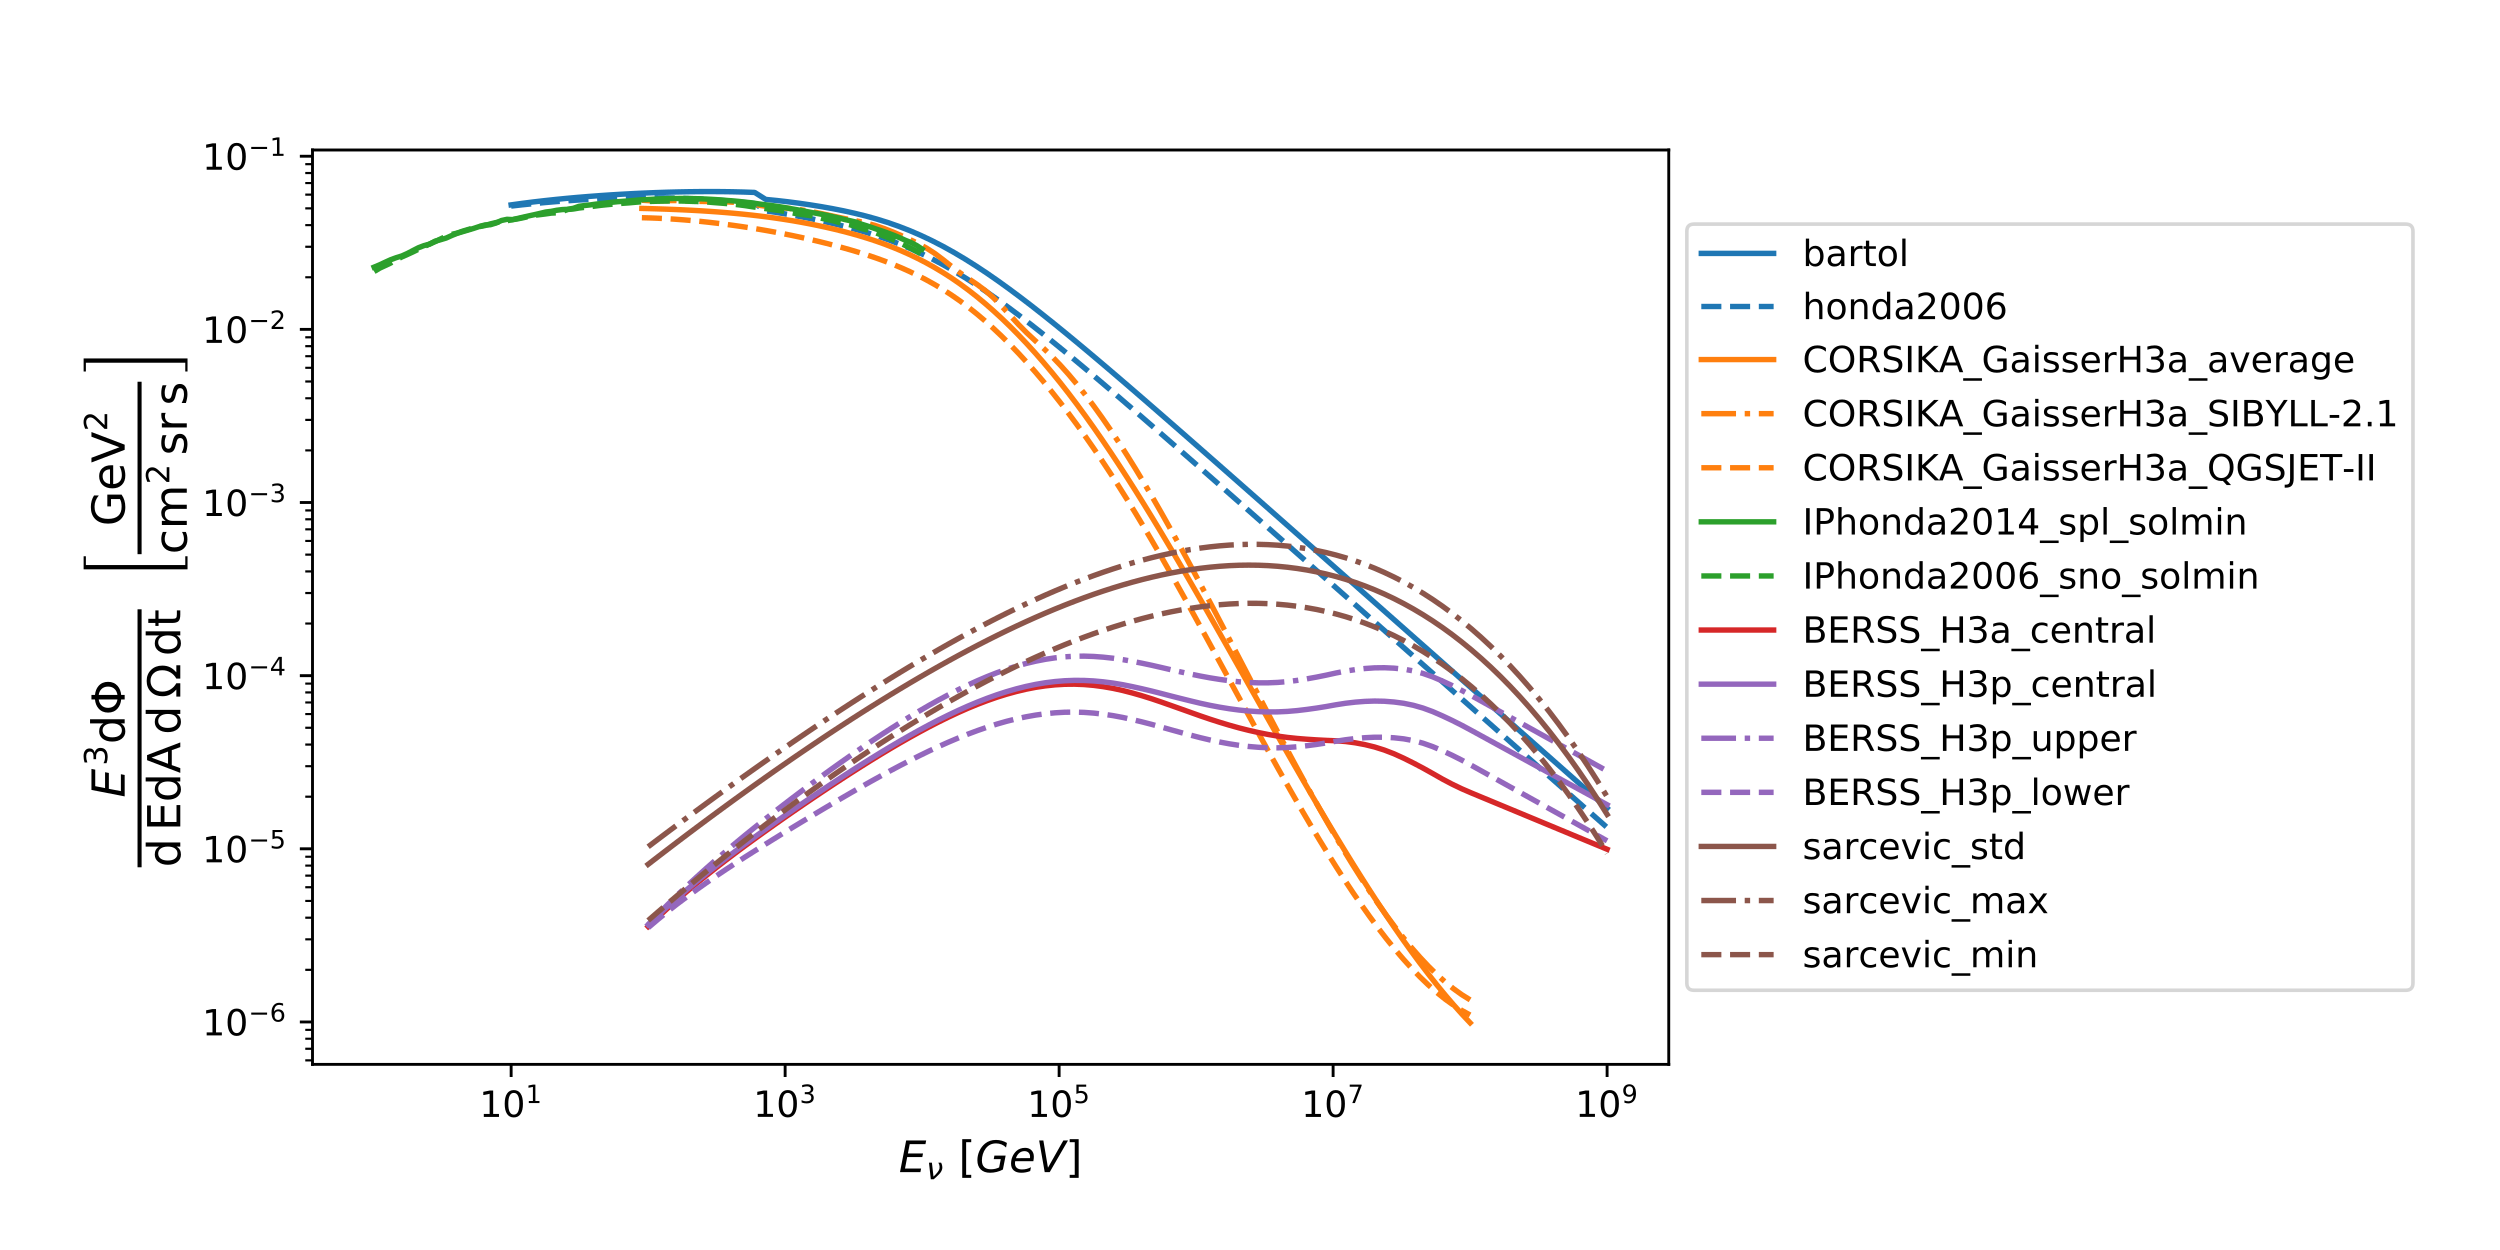 <?xml version="1.0" encoding="utf-8" standalone="no"?>
<!DOCTYPE svg PUBLIC "-//W3C//DTD SVG 1.1//EN"
  "http://www.w3.org/Graphics/SVG/1.1/DTD/svg11.dtd">
<!-- Created with matplotlib (http://matplotlib.org/) -->
<svg height="345.6pt" version="1.1" viewBox="0 0 691.2 345.6" width="691.2pt" xmlns="http://www.w3.org/2000/svg" xmlns:xlink="http://www.w3.org/1999/xlink">
 <defs>
  <style type="text/css">
*{stroke-linecap:butt;stroke-linejoin:round;}
  </style>
 </defs>
 <g id="figure_1">
  <g id="patch_1">
   <path d="M 0 345.6 
L 691.2 345.6 
L 691.2 0 
L 0 0 
z
" style="fill:#ffffff;"/>
  </g>
  <g id="axes_1">
   <g id="patch_2">
    <path d="M 86.4 294.278 
L 461.376 294.278 
L 461.376 41.472 
L 86.4 41.472 
z
" style="fill:#ffffff;"/>
   </g>
   <g id="matplotlib.axis_1">
    <g id="xtick_1">
     <g id="line2d_1">
      <defs>
       <path d="M 0 0 
L 0 3.5 
" id="m0830d08479" style="stroke:#000000;stroke-width:0.8;"/>
      </defs>
      <g>
       <use style="stroke:#000000;stroke-width:0.8;" x="141.321" xlink:href="#m0830d08479" y="294.278"/>
      </g>
     </g>
     <g id="text_1">
      <!-- $\mathdefault{10^{1}}$ -->
      <defs>
       <path d="M 12.406 8.297 
L 28.516 8.297 
L 28.516 63.922 
L 10.984 60.406 
L 10.984 69.391 
L 28.422 72.906 
L 38.281 72.906 
L 38.281 8.297 
L 54.391 8.297 
L 54.391 0 
L 12.406 0 
z
" id="DejaVuSans-31"/>
       <path d="M 31.781 66.406 
Q 24.172 66.406 20.328 58.906 
Q 16.5 51.422 16.5 36.375 
Q 16.5 21.391 20.328 13.891 
Q 24.172 6.391 31.781 6.391 
Q 39.453 6.391 43.281 13.891 
Q 47.125 21.391 47.125 36.375 
Q 47.125 51.422 43.281 58.906 
Q 39.453 66.406 31.781 66.406 
z
M 31.781 74.219 
Q 44.047 74.219 50.516 64.516 
Q 56.984 54.828 56.984 36.375 
Q 56.984 17.969 50.516 8.266 
Q 44.047 -1.422 31.781 -1.422 
Q 19.531 -1.422 13.062 8.266 
Q 6.594 17.969 6.594 36.375 
Q 6.594 54.828 13.062 64.516 
Q 19.531 74.219 31.781 74.219 
z
" id="DejaVuSans-30"/>
      </defs>
      <g transform="translate(132.521 308.877)scale(0.1 -0.1)">
       <use transform="translate(0 0.684)" xlink:href="#DejaVuSans-31"/>
       <use transform="translate(63.623 0.684)" xlink:href="#DejaVuSans-30"/>
       <use transform="translate(128.203 38.966)scale(0.7)" xlink:href="#DejaVuSans-31"/>
      </g>
     </g>
    </g>
    <g id="xtick_2">
     <g id="line2d_2">
      <g>
       <use style="stroke:#000000;stroke-width:0.8;" x="217.073" xlink:href="#m0830d08479" y="294.278"/>
      </g>
     </g>
     <g id="text_2">
      <!-- $\mathdefault{10^{3}}$ -->
      <defs>
       <path d="M 40.578 39.312 
Q 47.656 37.797 51.625 33 
Q 55.609 28.219 55.609 21.188 
Q 55.609 10.406 48.188 4.484 
Q 40.766 -1.422 27.094 -1.422 
Q 22.516 -1.422 17.656 -0.516 
Q 12.797 0.391 7.625 2.203 
L 7.625 11.719 
Q 11.719 9.328 16.594 8.109 
Q 21.484 6.891 26.812 6.891 
Q 36.078 6.891 40.938 10.547 
Q 45.797 14.203 45.797 21.188 
Q 45.797 27.641 41.281 31.266 
Q 36.766 34.906 28.719 34.906 
L 20.219 34.906 
L 20.219 43.016 
L 29.109 43.016 
Q 36.375 43.016 40.234 45.922 
Q 44.094 48.828 44.094 54.297 
Q 44.094 59.906 40.109 62.906 
Q 36.141 65.922 28.719 65.922 
Q 24.656 65.922 20.016 65.031 
Q 15.375 64.156 9.812 62.312 
L 9.812 71.094 
Q 15.438 72.656 20.344 73.438 
Q 25.25 74.219 29.594 74.219 
Q 40.828 74.219 47.359 69.109 
Q 53.906 64.016 53.906 55.328 
Q 53.906 49.266 50.438 45.094 
Q 46.969 40.922 40.578 39.312 
z
" id="DejaVuSans-33"/>
      </defs>
      <g transform="translate(208.273 308.877)scale(0.1 -0.1)">
       <use transform="translate(0 0.766)" xlink:href="#DejaVuSans-31"/>
       <use transform="translate(63.623 0.766)" xlink:href="#DejaVuSans-30"/>
       <use transform="translate(128.203 39.047)scale(0.7)" xlink:href="#DejaVuSans-33"/>
      </g>
     </g>
    </g>
    <g id="xtick_3">
     <g id="line2d_3">
      <g>
       <use style="stroke:#000000;stroke-width:0.8;" x="292.826" xlink:href="#m0830d08479" y="294.278"/>
      </g>
     </g>
     <g id="text_3">
      <!-- $\mathdefault{10^{5}}$ -->
      <defs>
       <path d="M 10.797 72.906 
L 49.516 72.906 
L 49.516 64.594 
L 19.828 64.594 
L 19.828 46.734 
Q 21.969 47.469 24.109 47.828 
Q 26.266 48.188 28.422 48.188 
Q 40.625 48.188 47.75 41.5 
Q 54.891 34.812 54.891 23.391 
Q 54.891 11.625 47.562 5.094 
Q 40.234 -1.422 26.906 -1.422 
Q 22.312 -1.422 17.547 -0.641 
Q 12.797 0.141 7.719 1.703 
L 7.719 11.625 
Q 12.109 9.234 16.797 8.062 
Q 21.484 6.891 26.703 6.891 
Q 35.156 6.891 40.078 11.328 
Q 45.016 15.766 45.016 23.391 
Q 45.016 31 40.078 35.438 
Q 35.156 39.891 26.703 39.891 
Q 22.75 39.891 18.812 39.016 
Q 14.891 38.141 10.797 36.281 
z
" id="DejaVuSans-35"/>
      </defs>
      <g transform="translate(284.026 308.877)scale(0.1 -0.1)">
       <use transform="translate(0 0.684)" xlink:href="#DejaVuSans-31"/>
       <use transform="translate(63.623 0.684)" xlink:href="#DejaVuSans-30"/>
       <use transform="translate(128.203 38.966)scale(0.7)" xlink:href="#DejaVuSans-35"/>
      </g>
     </g>
    </g>
    <g id="xtick_4">
     <g id="line2d_4">
      <g>
       <use style="stroke:#000000;stroke-width:0.8;" x="368.579" xlink:href="#m0830d08479" y="294.278"/>
      </g>
     </g>
     <g id="text_4">
      <!-- $\mathdefault{10^{7}}$ -->
      <defs>
       <path d="M 8.203 72.906 
L 55.078 72.906 
L 55.078 68.703 
L 28.609 0 
L 18.312 0 
L 43.219 64.594 
L 8.203 64.594 
z
" id="DejaVuSans-37"/>
      </defs>
      <g transform="translate(359.779 308.877)scale(0.1 -0.1)">
       <use transform="translate(0 0.684)" xlink:href="#DejaVuSans-31"/>
       <use transform="translate(63.623 0.684)" xlink:href="#DejaVuSans-30"/>
       <use transform="translate(128.203 38.966)scale(0.7)" xlink:href="#DejaVuSans-37"/>
      </g>
     </g>
    </g>
    <g id="xtick_5">
     <g id="line2d_5">
      <g>
       <use style="stroke:#000000;stroke-width:0.8;" x="444.332" xlink:href="#m0830d08479" y="294.278"/>
      </g>
     </g>
     <g id="text_5">
      <!-- $\mathdefault{10^{9}}$ -->
      <defs>
       <path d="M 10.984 1.516 
L 10.984 10.5 
Q 14.703 8.734 18.5 7.812 
Q 22.312 6.891 25.984 6.891 
Q 35.75 6.891 40.891 13.453 
Q 46.047 20.016 46.781 33.406 
Q 43.953 29.203 39.594 26.953 
Q 35.25 24.703 29.984 24.703 
Q 19.047 24.703 12.672 31.312 
Q 6.297 37.938 6.297 49.422 
Q 6.297 60.641 12.938 67.422 
Q 19.578 74.219 30.609 74.219 
Q 43.266 74.219 49.922 64.516 
Q 56.594 54.828 56.594 36.375 
Q 56.594 19.141 48.406 8.859 
Q 40.234 -1.422 26.422 -1.422 
Q 22.703 -1.422 18.891 -0.688 
Q 15.094 0.047 10.984 1.516 
z
M 30.609 32.422 
Q 37.25 32.422 41.125 36.953 
Q 45.016 41.5 45.016 49.422 
Q 45.016 57.281 41.125 61.844 
Q 37.25 66.406 30.609 66.406 
Q 23.969 66.406 20.094 61.844 
Q 16.219 57.281 16.219 49.422 
Q 16.219 41.5 20.094 36.953 
Q 23.969 32.422 30.609 32.422 
z
" id="DejaVuSans-39"/>
      </defs>
      <g transform="translate(435.532 308.877)scale(0.1 -0.1)">
       <use transform="translate(0 0.766)" xlink:href="#DejaVuSans-31"/>
       <use transform="translate(63.623 0.766)" xlink:href="#DejaVuSans-30"/>
       <use transform="translate(128.203 39.047)scale(0.7)" xlink:href="#DejaVuSans-39"/>
      </g>
     </g>
    </g>
    <g id="text_6">
     <!-- $E_\nu\ [GeV]$ -->
     <defs>
      <path d="M 16.891 72.906 
L 62.984 72.906 
L 61.375 64.594 
L 25.094 64.594 
L 20.906 43.016 
L 55.719 43.016 
L 54.109 34.719 
L 19.281 34.719 
L 14.203 8.297 
L 51.312 8.297 
L 49.703 0 
L 2.688 0 
z
" id="DejaVuSans-Oblique-45"/>
      <path d="M 14.984 0 
L 8.938 54.688 
L 18.609 54.688 
L 23.781 8.797 
Q 30.812 14.844 37.359 23.25 
Q 42.281 29.547 43.562 35.016 
Q 44.141 37.594 43.891 42.484 
Q 43.656 48.297 39.75 54.688 
L 48.828 54.688 
L 48.828 54.688 
Q 51.375 50.344 52.391 44.281 
Q 53.375 38.719 52.641 34.906 
Q 50.781 25.344 42.484 16.797 
Q 31.641 5.672 24.562 0 
z
" id="DejaVuSans-Oblique-3bd"/>
      <path d="M 8.594 75.984 
L 29.297 75.984 
L 29.297 69 
L 17.578 69 
L 17.578 -6.203 
L 29.297 -6.203 
L 29.297 -13.188 
L 8.594 -13.188 
z
" id="DejaVuSans-5b"/>
      <path d="M 54.594 10.891 
L 58.406 29.984 
L 42.188 29.984 
L 43.703 38.094 
L 69.578 38.094 
L 63.281 6 
Q 56.781 2.438 49.109 0.5 
Q 41.453 -1.422 33.688 -1.422 
Q 19.969 -1.422 12.234 6.188 
Q 4.5 13.812 4.5 27.391 
Q 4.5 38.672 9.203 48.844 
Q 13.922 59.031 22.219 65.828 
Q 27.438 70.062 33.641 72.141 
Q 39.844 74.219 47.406 74.219 
Q 54.25 74.219 60.516 72.484 
Q 66.797 70.75 72.516 67.281 
L 70.516 56.781 
Q 66.109 61.375 60.203 63.797 
Q 54.297 66.219 47.609 66.219 
Q 39.844 66.219 33.938 63.25 
Q 28.031 60.297 23.391 54.109 
Q 19.438 48.828 17.156 41.672 
Q 14.891 34.516 14.891 27.094 
Q 14.891 16.891 20.109 11.734 
Q 25.344 6.594 35.688 6.594 
Q 40.875 6.594 45.703 7.688 
Q 50.531 8.797 54.594 10.891 
z
" id="DejaVuSans-Oblique-47"/>
      <path d="M 48.094 32.234 
Q 48.25 33.016 48.312 33.844 
Q 48.391 34.672 48.391 35.5 
Q 48.391 41.453 44.891 44.922 
Q 41.406 48.391 35.406 48.391 
Q 28.719 48.391 23.578 44.156 
Q 18.453 39.938 15.828 32.172 
z
M 55.906 25.203 
L 14.109 25.203 
Q 13.812 23.344 13.719 22.266 
Q 13.625 21.188 13.625 20.406 
Q 13.625 13.625 17.797 9.906 
Q 21.969 6.203 29.594 6.203 
Q 35.453 6.203 40.672 7.516 
Q 45.906 8.844 50.391 11.375 
L 48.688 2.484 
Q 43.844 0.531 38.688 -0.438 
Q 33.547 -1.422 28.219 -1.422 
Q 16.844 -1.422 10.719 4.016 
Q 4.594 9.469 4.594 19.484 
Q 4.594 28.031 7.641 35.375 
Q 10.688 42.719 16.609 48.484 
Q 20.406 52.094 25.656 54.047 
Q 30.906 56 36.812 56 
Q 46.094 56 51.578 50.438 
Q 57.078 44.875 57.078 35.5 
Q 57.078 33.25 56.781 30.688 
Q 56.5 28.125 55.906 25.203 
z
" id="DejaVuSans-Oblique-65"/>
      <path d="M 20.609 0 
L 7.812 72.906 
L 17.484 72.906 
L 28.078 10.203 
L 63.484 72.906 
L 74.219 72.906 
L 32.078 0 
z
" id="DejaVuSans-Oblique-56"/>
      <path d="M 30.422 75.984 
L 30.422 -13.188 
L 9.719 -13.188 
L 9.719 -6.203 
L 21.391 -6.203 
L 21.391 69 
L 9.719 69 
L 9.719 75.984 
z
" id="DejaVuSans-5d"/>
     </defs>
     <g transform="translate(248.508 324.075)scale(0.12 -0.12)">
      <use transform="translate(0 0.016)" xlink:href="#DejaVuSans-Oblique-45"/>
      <use transform="translate(63.184 -16.391)scale(0.7)" xlink:href="#DejaVuSans-Oblique-3bd"/>
      <use transform="translate(137.49 0.016)" xlink:href="#DejaVuSans-5b"/>
      <use transform="translate(176.504 0.016)" xlink:href="#DejaVuSans-Oblique-47"/>
      <use transform="translate(253.994 0.016)" xlink:href="#DejaVuSans-Oblique-65"/>
      <use transform="translate(315.517 0.016)" xlink:href="#DejaVuSans-Oblique-56"/>
      <use transform="translate(383.925 0.016)" xlink:href="#DejaVuSans-5d"/>
     </g>
    </g>
   </g>
   <g id="matplotlib.axis_2">
    <g id="ytick_1">
     <g id="line2d_6">
      <defs>
       <path d="M 0 0 
L -3.5 0 
" id="m335d0bee26" style="stroke:#000000;stroke-width:0.8;"/>
      </defs>
      <g>
       <use style="stroke:#000000;stroke-width:0.8;" x="86.4" xlink:href="#m335d0bee26" y="282.548"/>
      </g>
     </g>
     <g id="text_7">
      <!-- $\mathdefault{10^{-6}}$ -->
      <defs>
       <path d="M 10.594 35.5 
L 73.188 35.5 
L 73.188 27.203 
L 10.594 27.203 
z
" id="DejaVuSans-2212"/>
       <path d="M 33.016 40.375 
Q 26.375 40.375 22.484 35.828 
Q 18.609 31.297 18.609 23.391 
Q 18.609 15.531 22.484 10.953 
Q 26.375 6.391 33.016 6.391 
Q 39.656 6.391 43.531 10.953 
Q 47.406 15.531 47.406 23.391 
Q 47.406 31.297 43.531 35.828 
Q 39.656 40.375 33.016 40.375 
z
M 52.594 71.297 
L 52.594 62.312 
Q 48.875 64.062 45.094 64.984 
Q 41.312 65.922 37.594 65.922 
Q 27.828 65.922 22.672 59.328 
Q 17.531 52.734 16.797 39.406 
Q 19.672 43.656 24.016 45.922 
Q 28.375 48.188 33.594 48.188 
Q 44.578 48.188 50.953 41.516 
Q 57.328 34.859 57.328 23.391 
Q 57.328 12.156 50.688 5.359 
Q 44.047 -1.422 33.016 -1.422 
Q 20.359 -1.422 13.672 8.266 
Q 6.984 17.969 6.984 36.375 
Q 6.984 53.656 15.188 63.938 
Q 23.391 74.219 37.203 74.219 
Q 40.922 74.219 44.703 73.484 
Q 48.484 72.75 52.594 71.297 
z
" id="DejaVuSans-36"/>
      </defs>
      <g transform="translate(55.9 286.347)scale(0.1 -0.1)">
       <use transform="translate(0 0.766)" xlink:href="#DejaVuSans-31"/>
       <use transform="translate(63.623 0.766)" xlink:href="#DejaVuSans-30"/>
       <use transform="translate(128.203 39.047)scale(0.7)" xlink:href="#DejaVuSans-2212"/>
       <use transform="translate(186.855 39.047)scale(0.7)" xlink:href="#DejaVuSans-36"/>
      </g>
     </g>
    </g>
    <g id="ytick_2">
     <g id="line2d_7">
      <g>
       <use style="stroke:#000000;stroke-width:0.8;" x="86.4" xlink:href="#m335d0bee26" y="234.678"/>
      </g>
     </g>
     <g id="text_8">
      <!-- $\mathdefault{10^{-5}}$ -->
      <g transform="translate(55.9 238.477)scale(0.1 -0.1)">
       <use transform="translate(0 0.684)" xlink:href="#DejaVuSans-31"/>
       <use transform="translate(63.623 0.684)" xlink:href="#DejaVuSans-30"/>
       <use transform="translate(128.203 38.966)scale(0.7)" xlink:href="#DejaVuSans-2212"/>
       <use transform="translate(186.855 38.966)scale(0.7)" xlink:href="#DejaVuSans-35"/>
      </g>
     </g>
    </g>
    <g id="ytick_3">
     <g id="line2d_8">
      <g>
       <use style="stroke:#000000;stroke-width:0.8;" x="86.4" xlink:href="#m335d0bee26" y="186.807"/>
      </g>
     </g>
     <g id="text_9">
      <!-- $\mathdefault{10^{-4}}$ -->
      <defs>
       <path d="M 37.797 64.312 
L 12.891 25.391 
L 37.797 25.391 
z
M 35.203 72.906 
L 47.609 72.906 
L 47.609 25.391 
L 58.016 25.391 
L 58.016 17.188 
L 47.609 17.188 
L 47.609 0 
L 37.797 0 
L 37.797 17.188 
L 4.891 17.188 
L 4.891 26.703 
z
" id="DejaVuSans-34"/>
      </defs>
      <g transform="translate(55.9 190.606)scale(0.1 -0.1)">
       <use transform="translate(0 0.684)" xlink:href="#DejaVuSans-31"/>
       <use transform="translate(63.623 0.684)" xlink:href="#DejaVuSans-30"/>
       <use transform="translate(128.203 38.966)scale(0.7)" xlink:href="#DejaVuSans-2212"/>
       <use transform="translate(186.855 38.966)scale(0.7)" xlink:href="#DejaVuSans-34"/>
      </g>
     </g>
    </g>
    <g id="ytick_4">
     <g id="line2d_9">
      <g>
       <use style="stroke:#000000;stroke-width:0.8;" x="86.4" xlink:href="#m335d0bee26" y="138.937"/>
      </g>
     </g>
     <g id="text_10">
      <!-- $\mathdefault{10^{-3}}$ -->
      <g transform="translate(55.9 142.736)scale(0.1 -0.1)">
       <use transform="translate(0 0.766)" xlink:href="#DejaVuSans-31"/>
       <use transform="translate(63.623 0.766)" xlink:href="#DejaVuSans-30"/>
       <use transform="translate(128.203 39.047)scale(0.7)" xlink:href="#DejaVuSans-2212"/>
       <use transform="translate(186.855 39.047)scale(0.7)" xlink:href="#DejaVuSans-33"/>
      </g>
     </g>
    </g>
    <g id="ytick_5">
     <g id="line2d_10">
      <g>
       <use style="stroke:#000000;stroke-width:0.8;" x="86.4" xlink:href="#m335d0bee26" y="91.066"/>
      </g>
     </g>
     <g id="text_11">
      <!-- $\mathdefault{10^{-2}}$ -->
      <defs>
       <path d="M 19.188 8.297 
L 53.609 8.297 
L 53.609 0 
L 7.328 0 
L 7.328 8.297 
Q 12.938 14.109 22.625 23.891 
Q 32.328 33.688 34.812 36.531 
Q 39.547 41.844 41.422 45.531 
Q 43.312 49.219 43.312 52.781 
Q 43.312 58.594 39.234 62.25 
Q 35.156 65.922 28.609 65.922 
Q 23.969 65.922 18.812 64.312 
Q 13.672 62.703 7.812 59.422 
L 7.812 69.391 
Q 13.766 71.781 18.938 73 
Q 24.125 74.219 28.422 74.219 
Q 39.75 74.219 46.484 68.547 
Q 53.219 62.891 53.219 53.422 
Q 53.219 48.922 51.531 44.891 
Q 49.859 40.875 45.406 35.406 
Q 44.188 33.984 37.641 27.219 
Q 31.109 20.453 19.188 8.297 
z
" id="DejaVuSans-32"/>
      </defs>
      <g transform="translate(55.9 94.866)scale(0.1 -0.1)">
       <use transform="translate(0 0.766)" xlink:href="#DejaVuSans-31"/>
       <use transform="translate(63.623 0.766)" xlink:href="#DejaVuSans-30"/>
       <use transform="translate(128.203 39.047)scale(0.7)" xlink:href="#DejaVuSans-2212"/>
       <use transform="translate(186.855 39.047)scale(0.7)" xlink:href="#DejaVuSans-32"/>
      </g>
     </g>
    </g>
    <g id="ytick_6">
     <g id="line2d_11">
      <g>
       <use style="stroke:#000000;stroke-width:0.8;" x="86.4" xlink:href="#m335d0bee26" y="43.196"/>
      </g>
     </g>
     <g id="text_12">
      <!-- $\mathdefault{10^{-1}}$ -->
      <g transform="translate(55.9 46.995)scale(0.1 -0.1)">
       <use transform="translate(0 0.684)" xlink:href="#DejaVuSans-31"/>
       <use transform="translate(63.623 0.684)" xlink:href="#DejaVuSans-30"/>
       <use transform="translate(128.203 38.966)scale(0.7)" xlink:href="#DejaVuSans-2212"/>
       <use transform="translate(186.855 38.966)scale(0.7)" xlink:href="#DejaVuSans-31"/>
      </g>
     </g>
    </g>
    <g id="ytick_7">
     <g id="line2d_12">
      <defs>
       <path d="M 0 0 
L -2 0 
" id="mf9e26b0dc3" style="stroke:#000000;stroke-width:0.6;"/>
      </defs>
      <g>
       <use style="stroke:#000000;stroke-width:0.6;" x="86.4" xlink:href="#mf9e26b0dc3" y="293.168"/>
      </g>
     </g>
    </g>
    <g id="ytick_8">
     <g id="line2d_13">
      <g>
       <use style="stroke:#000000;stroke-width:0.6;" x="86.4" xlink:href="#mf9e26b0dc3" y="289.963"/>
      </g>
     </g>
    </g>
    <g id="ytick_9">
     <g id="line2d_14">
      <g>
       <use style="stroke:#000000;stroke-width:0.6;" x="86.4" xlink:href="#mf9e26b0dc3" y="287.187"/>
      </g>
     </g>
    </g>
    <g id="ytick_10">
     <g id="line2d_15">
      <g>
       <use style="stroke:#000000;stroke-width:0.6;" x="86.4" xlink:href="#mf9e26b0dc3" y="284.739"/>
      </g>
     </g>
    </g>
    <g id="ytick_11">
     <g id="line2d_16">
      <g>
       <use style="stroke:#000000;stroke-width:0.6;" x="86.4" xlink:href="#mf9e26b0dc3" y="268.138"/>
      </g>
     </g>
    </g>
    <g id="ytick_12">
     <g id="line2d_17">
      <g>
       <use style="stroke:#000000;stroke-width:0.6;" x="86.4" xlink:href="#mf9e26b0dc3" y="259.708"/>
      </g>
     </g>
    </g>
    <g id="ytick_13">
     <g id="line2d_18">
      <g>
       <use style="stroke:#000000;stroke-width:0.6;" x="86.4" xlink:href="#mf9e26b0dc3" y="253.727"/>
      </g>
     </g>
    </g>
    <g id="ytick_14">
     <g id="line2d_19">
      <g>
       <use style="stroke:#000000;stroke-width:0.6;" x="86.4" xlink:href="#mf9e26b0dc3" y="249.088"/>
      </g>
     </g>
    </g>
    <g id="ytick_15">
     <g id="line2d_20">
      <g>
       <use style="stroke:#000000;stroke-width:0.6;" x="86.4" xlink:href="#mf9e26b0dc3" y="245.298"/>
      </g>
     </g>
    </g>
    <g id="ytick_16">
     <g id="line2d_21">
      <g>
       <use style="stroke:#000000;stroke-width:0.6;" x="86.4" xlink:href="#mf9e26b0dc3" y="242.093"/>
      </g>
     </g>
    </g>
    <g id="ytick_17">
     <g id="line2d_22">
      <g>
       <use style="stroke:#000000;stroke-width:0.6;" x="86.4" xlink:href="#mf9e26b0dc3" y="239.317"/>
      </g>
     </g>
    </g>
    <g id="ytick_18">
     <g id="line2d_23">
      <g>
       <use style="stroke:#000000;stroke-width:0.6;" x="86.4" xlink:href="#mf9e26b0dc3" y="236.868"/>
      </g>
     </g>
    </g>
    <g id="ytick_19">
     <g id="line2d_24">
      <g>
       <use style="stroke:#000000;stroke-width:0.6;" x="86.4" xlink:href="#mf9e26b0dc3" y="220.267"/>
      </g>
     </g>
    </g>
    <g id="ytick_20">
     <g id="line2d_25">
      <g>
       <use style="stroke:#000000;stroke-width:0.6;" x="86.4" xlink:href="#mf9e26b0dc3" y="211.838"/>
      </g>
     </g>
    </g>
    <g id="ytick_21">
     <g id="line2d_26">
      <g>
       <use style="stroke:#000000;stroke-width:0.6;" x="86.4" xlink:href="#mf9e26b0dc3" y="205.857"/>
      </g>
     </g>
    </g>
    <g id="ytick_22">
     <g id="line2d_27">
      <g>
       <use style="stroke:#000000;stroke-width:0.6;" x="86.4" xlink:href="#mf9e26b0dc3" y="201.218"/>
      </g>
     </g>
    </g>
    <g id="ytick_23">
     <g id="line2d_28">
      <g>
       <use style="stroke:#000000;stroke-width:0.6;" x="86.4" xlink:href="#mf9e26b0dc3" y="197.427"/>
      </g>
     </g>
    </g>
    <g id="ytick_24">
     <g id="line2d_29">
      <g>
       <use style="stroke:#000000;stroke-width:0.6;" x="86.4" xlink:href="#mf9e26b0dc3" y="194.222"/>
      </g>
     </g>
    </g>
    <g id="ytick_25">
     <g id="line2d_30">
      <g>
       <use style="stroke:#000000;stroke-width:0.6;" x="86.4" xlink:href="#mf9e26b0dc3" y="191.446"/>
      </g>
     </g>
    </g>
    <g id="ytick_26">
     <g id="line2d_31">
      <g>
       <use style="stroke:#000000;stroke-width:0.6;" x="86.4" xlink:href="#mf9e26b0dc3" y="188.998"/>
      </g>
     </g>
    </g>
    <g id="ytick_27">
     <g id="line2d_32">
      <g>
       <use style="stroke:#000000;stroke-width:0.6;" x="86.4" xlink:href="#mf9e26b0dc3" y="172.397"/>
      </g>
     </g>
    </g>
    <g id="ytick_28">
     <g id="line2d_33">
      <g>
       <use style="stroke:#000000;stroke-width:0.6;" x="86.4" xlink:href="#mf9e26b0dc3" y="163.967"/>
      </g>
     </g>
    </g>
    <g id="ytick_29">
     <g id="line2d_34">
      <g>
       <use style="stroke:#000000;stroke-width:0.6;" x="86.4" xlink:href="#mf9e26b0dc3" y="157.986"/>
      </g>
     </g>
    </g>
    <g id="ytick_30">
     <g id="line2d_35">
      <g>
       <use style="stroke:#000000;stroke-width:0.6;" x="86.4" xlink:href="#mf9e26b0dc3" y="153.347"/>
      </g>
     </g>
    </g>
    <g id="ytick_31">
     <g id="line2d_36">
      <g>
       <use style="stroke:#000000;stroke-width:0.6;" x="86.4" xlink:href="#mf9e26b0dc3" y="149.557"/>
      </g>
     </g>
    </g>
    <g id="ytick_32">
     <g id="line2d_37">
      <g>
       <use style="stroke:#000000;stroke-width:0.6;" x="86.4" xlink:href="#mf9e26b0dc3" y="146.352"/>
      </g>
     </g>
    </g>
    <g id="ytick_33">
     <g id="line2d_38">
      <g>
       <use style="stroke:#000000;stroke-width:0.6;" x="86.4" xlink:href="#mf9e26b0dc3" y="143.576"/>
      </g>
     </g>
    </g>
    <g id="ytick_34">
     <g id="line2d_39">
      <g>
       <use style="stroke:#000000;stroke-width:0.6;" x="86.4" xlink:href="#mf9e26b0dc3" y="141.127"/>
      </g>
     </g>
    </g>
    <g id="ytick_35">
     <g id="line2d_40">
      <g>
       <use style="stroke:#000000;stroke-width:0.6;" x="86.4" xlink:href="#mf9e26b0dc3" y="124.526"/>
      </g>
     </g>
    </g>
    <g id="ytick_36">
     <g id="line2d_41">
      <g>
       <use style="stroke:#000000;stroke-width:0.6;" x="86.4" xlink:href="#mf9e26b0dc3" y="116.097"/>
      </g>
     </g>
    </g>
    <g id="ytick_37">
     <g id="line2d_42">
      <g>
       <use style="stroke:#000000;stroke-width:0.6;" x="86.4" xlink:href="#mf9e26b0dc3" y="110.116"/>
      </g>
     </g>
    </g>
    <g id="ytick_38">
     <g id="line2d_43">
      <g>
       <use style="stroke:#000000;stroke-width:0.6;" x="86.4" xlink:href="#mf9e26b0dc3" y="105.477"/>
      </g>
     </g>
    </g>
    <g id="ytick_39">
     <g id="line2d_44">
      <g>
       <use style="stroke:#000000;stroke-width:0.6;" x="86.4" xlink:href="#mf9e26b0dc3" y="101.686"/>
      </g>
     </g>
    </g>
    <g id="ytick_40">
     <g id="line2d_45">
      <g>
       <use style="stroke:#000000;stroke-width:0.6;" x="86.4" xlink:href="#mf9e26b0dc3" y="98.482"/>
      </g>
     </g>
    </g>
    <g id="ytick_41">
     <g id="line2d_46">
      <g>
       <use style="stroke:#000000;stroke-width:0.6;" x="86.4" xlink:href="#mf9e26b0dc3" y="95.705"/>
      </g>
     </g>
    </g>
    <g id="ytick_42">
     <g id="line2d_47">
      <g>
       <use style="stroke:#000000;stroke-width:0.6;" x="86.4" xlink:href="#mf9e26b0dc3" y="93.257"/>
      </g>
     </g>
    </g>
    <g id="ytick_43">
     <g id="line2d_48">
      <g>
       <use style="stroke:#000000;stroke-width:0.6;" x="86.4" xlink:href="#mf9e26b0dc3" y="76.656"/>
      </g>
     </g>
    </g>
    <g id="ytick_44">
     <g id="line2d_49">
      <g>
       <use style="stroke:#000000;stroke-width:0.6;" x="86.4" xlink:href="#mf9e26b0dc3" y="68.226"/>
      </g>
     </g>
    </g>
    <g id="ytick_45">
     <g id="line2d_50">
      <g>
       <use style="stroke:#000000;stroke-width:0.6;" x="86.4" xlink:href="#mf9e26b0dc3" y="62.245"/>
      </g>
     </g>
    </g>
    <g id="ytick_46">
     <g id="line2d_51">
      <g>
       <use style="stroke:#000000;stroke-width:0.6;" x="86.4" xlink:href="#mf9e26b0dc3" y="57.606"/>
      </g>
     </g>
    </g>
    <g id="ytick_47">
     <g id="line2d_52">
      <g>
       <use style="stroke:#000000;stroke-width:0.6;" x="86.4" xlink:href="#mf9e26b0dc3" y="53.816"/>
      </g>
     </g>
    </g>
    <g id="ytick_48">
     <g id="line2d_53">
      <g>
       <use style="stroke:#000000;stroke-width:0.6;" x="86.4" xlink:href="#mf9e26b0dc3" y="50.611"/>
      </g>
     </g>
    </g>
    <g id="ytick_49">
     <g id="line2d_54">
      <g>
       <use style="stroke:#000000;stroke-width:0.6;" x="86.4" xlink:href="#mf9e26b0dc3" y="47.835"/>
      </g>
     </g>
    </g>
    <g id="ytick_50">
     <g id="line2d_55">
      <g>
       <use style="stroke:#000000;stroke-width:0.6;" x="86.4" xlink:href="#mf9e26b0dc3" y="45.386"/>
      </g>
     </g>
    </g>
    <g id="text_13">
     <!-- $\frac{E^{3}\rm{d}\Phi}{\rm{d}\,E\rm{d}A\,\rm{d}\,\Omega\,\rm{d}t}\ \left[\frac{\rm{GeV}^{2}}{\rm{cm}^{2}\,\rm{sr}\,\rm{s}}\right]$ -->
     <defs>
      <path d="M 45.406 46.391 
L 45.406 75.984 
L 54.391 75.984 
L 54.391 0 
L 45.406 0 
L 45.406 8.203 
Q 42.578 3.328 38.25 0.953 
Q 33.938 -1.422 27.875 -1.422 
Q 17.969 -1.422 11.734 6.484 
Q 5.516 14.406 5.516 27.297 
Q 5.516 40.188 11.734 48.094 
Q 17.969 56 27.875 56 
Q 33.938 56 38.25 53.625 
Q 42.578 51.266 45.406 46.391 
z
M 14.797 27.297 
Q 14.797 17.391 18.875 11.75 
Q 22.953 6.109 30.078 6.109 
Q 37.203 6.109 41.297 11.75 
Q 45.406 17.391 45.406 27.297 
Q 45.406 37.203 41.297 42.844 
Q 37.203 48.484 30.078 48.484 
Q 22.953 48.484 18.875 42.844 
Q 14.797 37.203 14.797 27.297 
z
" id="DejaVuSans-64"/>
      <path d="M 34.469 56.938 
Q 27.156 55.906 22.359 51.656 
Q 16.016 46.047 16.016 36.375 
Q 16.016 26.766 22.359 21.141 
Q 27.156 16.891 34.469 15.875 
z
M 44.344 15.875 
Q 51.656 16.891 56.453 21.141 
Q 62.703 26.766 62.703 36.375 
Q 62.703 46.047 56.453 51.656 
Q 51.656 55.906 44.344 56.938 
z
M 34.469 7.719 
Q 22.562 8.797 14.844 15.328 
Q 5.609 23.141 5.609 36.375 
Q 5.609 49.609 14.844 57.469 
Q 22.516 64.062 34.469 65.141 
L 34.469 72.906 
L 44.344 72.906 
L 44.344 65.141 
Q 56.25 64.016 63.922 57.469 
Q 73.094 49.609 73.094 36.375 
Q 73.094 23.188 63.922 15.328 
Q 56.25 8.797 44.344 7.672 
L 44.344 0 
L 34.469 0 
z
" id="DejaVuSans-3a6"/>
      <path d="M 9.812 72.906 
L 55.906 72.906 
L 55.906 64.594 
L 19.672 64.594 
L 19.672 43.016 
L 54.391 43.016 
L 54.391 34.719 
L 19.672 34.719 
L 19.672 8.297 
L 56.781 8.297 
L 56.781 0 
L 9.812 0 
z
" id="DejaVuSans-45"/>
      <path d="M 34.188 63.188 
L 20.797 26.906 
L 47.609 26.906 
z
M 28.609 72.906 
L 39.797 72.906 
L 67.578 0 
L 57.328 0 
L 50.688 18.703 
L 17.828 18.703 
L 11.188 0 
L 0.781 0 
z
" id="DejaVuSans-41"/>
      <path d="M 72.609 8.688 
L 72.609 0 
L 43.312 0 
L 43.312 8.688 
Q 51.953 13.422 56.781 21.531 
Q 61.625 29.641 61.625 39.5 
Q 61.625 51.219 55.172 58.297 
Q 48.734 65.375 38.188 65.375 
Q 27.641 65.375 21.172 58.266 
Q 14.703 51.172 14.703 39.5 
Q 14.703 29.641 19.531 21.531 
Q 24.422 13.422 33.109 8.688 
L 33.109 0 
L 3.812 0 
L 3.812 8.688 
L 19.391 8.688 
Q 11.672 15.484 8.109 22.75 
Q 4.594 30.031 4.594 39.016 
Q 4.594 54.547 13.969 64.156 
Q 23.297 73.781 38.188 73.781 
Q 52.984 73.781 62.406 64.156 
Q 71.781 54.594 71.781 39.5 
Q 71.781 30.031 68.312 22.797 
Q 64.844 15.578 56.984 8.688 
z
" id="DejaVuSans-3a9"/>
      <path d="M 18.312 70.219 
L 18.312 54.688 
L 36.812 54.688 
L 36.812 47.703 
L 18.312 47.703 
L 18.312 18.016 
Q 18.312 11.328 20.141 9.422 
Q 21.969 7.516 27.594 7.516 
L 36.812 7.516 
L 36.812 0 
L 27.594 0 
Q 17.188 0 13.234 3.875 
Q 9.281 7.766 9.281 18.016 
L 9.281 47.703 
L 2.688 47.703 
L 2.688 54.688 
L 9.281 54.688 
L 9.281 70.219 
z
" id="DejaVuSans-74"/>
      <path d="M 42.203 -27.906 
L 19 -27.906 
L 19 156.594 
L 42.203 156.594 
L 42.203 152.594 
L 26.594 152.594 
L 26.594 -23.906 
L 42.203 -23.906 
z
" id="STIXSizeTwoSym-Regular-5b"/>
      <path d="M 59.516 10.406 
L 59.516 29.984 
L 43.406 29.984 
L 43.406 38.094 
L 69.281 38.094 
L 69.281 6.781 
Q 63.578 2.734 56.688 0.656 
Q 49.812 -1.422 42 -1.422 
Q 24.906 -1.422 15.25 8.562 
Q 5.609 18.562 5.609 36.375 
Q 5.609 54.25 15.25 64.234 
Q 24.906 74.219 42 74.219 
Q 49.125 74.219 55.547 72.453 
Q 61.969 70.703 67.391 67.281 
L 67.391 56.781 
Q 61.922 61.422 55.766 63.766 
Q 49.609 66.109 42.828 66.109 
Q 29.438 66.109 22.719 58.641 
Q 16.016 51.172 16.016 36.375 
Q 16.016 21.625 22.719 14.156 
Q 29.438 6.688 42.828 6.688 
Q 48.047 6.688 52.141 7.594 
Q 56.25 8.5 59.516 10.406 
z
" id="DejaVuSans-47"/>
      <path d="M 56.203 29.594 
L 56.203 25.203 
L 14.891 25.203 
Q 15.484 15.922 20.484 11.062 
Q 25.484 6.203 34.422 6.203 
Q 39.594 6.203 44.453 7.469 
Q 49.312 8.734 54.109 11.281 
L 54.109 2.781 
Q 49.266 0.734 44.188 -0.344 
Q 39.109 -1.422 33.891 -1.422 
Q 20.797 -1.422 13.156 6.188 
Q 5.516 13.812 5.516 26.812 
Q 5.516 40.234 12.766 48.109 
Q 20.016 56 32.328 56 
Q 43.359 56 49.781 48.891 
Q 56.203 41.797 56.203 29.594 
z
M 47.219 32.234 
Q 47.125 39.594 43.094 43.984 
Q 39.062 48.391 32.422 48.391 
Q 24.906 48.391 20.391 44.141 
Q 15.875 39.891 15.188 32.172 
z
" id="DejaVuSans-65"/>
      <path d="M 28.609 0 
L 0.781 72.906 
L 11.078 72.906 
L 34.188 11.531 
L 57.328 72.906 
L 67.578 72.906 
L 39.797 0 
z
" id="DejaVuSans-56"/>
      <path d="M 48.781 52.594 
L 48.781 44.188 
Q 44.969 46.297 41.141 47.344 
Q 37.312 48.391 33.406 48.391 
Q 24.656 48.391 19.812 42.844 
Q 14.984 37.312 14.984 27.297 
Q 14.984 17.281 19.812 11.734 
Q 24.656 6.203 33.406 6.203 
Q 37.312 6.203 41.141 7.25 
Q 44.969 8.297 48.781 10.406 
L 48.781 2.094 
Q 45.016 0.344 40.984 -0.531 
Q 36.969 -1.422 32.422 -1.422 
Q 20.062 -1.422 12.781 6.344 
Q 5.516 14.109 5.516 27.297 
Q 5.516 40.672 12.859 48.328 
Q 20.219 56 33.016 56 
Q 37.156 56 41.109 55.141 
Q 45.062 54.297 48.781 52.594 
z
" id="DejaVuSans-63"/>
      <path d="M 52 44.188 
Q 55.375 50.25 60.062 53.125 
Q 64.75 56 71.094 56 
Q 79.641 56 84.281 50.016 
Q 88.922 44.047 88.922 33.016 
L 88.922 0 
L 79.891 0 
L 79.891 32.719 
Q 79.891 40.578 77.094 44.375 
Q 74.312 48.188 68.609 48.188 
Q 61.625 48.188 57.562 43.547 
Q 53.516 38.922 53.516 30.906 
L 53.516 0 
L 44.484 0 
L 44.484 32.719 
Q 44.484 40.625 41.703 44.406 
Q 38.922 48.188 33.109 48.188 
Q 26.219 48.188 22.156 43.531 
Q 18.109 38.875 18.109 30.906 
L 18.109 0 
L 9.078 0 
L 9.078 54.688 
L 18.109 54.688 
L 18.109 46.188 
Q 21.188 51.219 25.484 53.609 
Q 29.781 56 35.688 56 
Q 41.656 56 45.828 52.969 
Q 50 49.953 52 44.188 
z
" id="DejaVuSans-6d"/>
      <path d="M 44.281 53.078 
L 44.281 44.578 
Q 40.484 46.531 36.375 47.5 
Q 32.281 48.484 27.875 48.484 
Q 21.188 48.484 17.844 46.438 
Q 14.5 44.391 14.5 40.281 
Q 14.5 37.156 16.891 35.375 
Q 19.281 33.594 26.516 31.984 
L 29.594 31.297 
Q 39.156 29.25 43.188 25.516 
Q 47.219 21.781 47.219 15.094 
Q 47.219 7.469 41.188 3.016 
Q 35.156 -1.422 24.609 -1.422 
Q 20.219 -1.422 15.453 -0.562 
Q 10.688 0.297 5.422 2 
L 5.422 11.281 
Q 10.406 8.688 15.234 7.391 
Q 20.062 6.109 24.812 6.109 
Q 31.156 6.109 34.562 8.281 
Q 37.984 10.453 37.984 14.406 
Q 37.984 18.062 35.516 20.016 
Q 33.062 21.969 24.703 23.781 
L 21.578 24.516 
Q 13.234 26.266 9.516 29.906 
Q 5.812 33.547 5.812 39.891 
Q 5.812 47.609 11.281 51.797 
Q 16.75 56 26.812 56 
Q 31.781 56 36.172 55.266 
Q 40.578 54.547 44.281 53.078 
z
" id="DejaVuSans-73"/>
      <path d="M 41.109 46.297 
Q 39.594 47.172 37.812 47.578 
Q 36.031 48 33.891 48 
Q 26.266 48 22.188 43.047 
Q 18.109 38.094 18.109 28.812 
L 18.109 0 
L 9.078 0 
L 9.078 54.688 
L 18.109 54.688 
L 18.109 46.188 
Q 20.953 51.172 25.484 53.578 
Q 30.031 56 36.531 56 
Q 37.453 56 38.578 55.875 
Q 39.703 55.766 41.062 55.516 
z
" id="DejaVuSans-72"/>
      <path d="M 26.906 -27.906 
L 3.703 -27.906 
L 3.703 -23.906 
L 19.297 -23.906 
L 19.297 152.594 
L 3.703 152.594 
L 3.703 156.594 
L 26.906 156.594 
z
" id="STIXSizeTwoSym-Regular-5d"/>
     </defs>
     <g transform="translate(42.54 239.785)rotate(-90)scale(0.18 -0.18)">
      <use transform="translate(107 44.836)scale(0.7)" xlink:href="#DejaVuSans-Oblique-45"/>
      <use transform="translate(156.14 71.633)scale(0.49)" xlink:href="#DejaVuSans-33"/>
      <use transform="translate(189.23 44.836)scale(0.7)" xlink:href="#DejaVuSans-64"/>
      <use transform="translate(233.663 44.836)scale(0.7)" xlink:href="#DejaVuSans-3a6"/>
      <use transform="translate(0 -40.598)scale(0.7)" xlink:href="#DejaVuSans-64"/>
      <use transform="translate(55.799 -40.598)scale(0.7)" xlink:href="#DejaVuSans-45"/>
      <use transform="translate(100.027 -40.598)scale(0.7)" xlink:href="#DejaVuSans-64"/>
      <use transform="translate(144.461 -40.598)scale(0.7)" xlink:href="#DejaVuSans-41"/>
      <use transform="translate(203.711 -40.598)scale(0.7)" xlink:href="#DejaVuSans-64"/>
      <use transform="translate(259.51 -40.598)scale(0.7)" xlink:href="#DejaVuSans-3a9"/>
      <use transform="translate(324.366 -40.598)scale(0.7)" xlink:href="#DejaVuSans-64"/>
      <use transform="translate(368.8 -40.598)scale(0.7)" xlink:href="#DejaVuSans-74"/>
      <use transform="translate(441.216 -27.569)scale(0.865)" xlink:href="#STIXSizeTwoSym-Regular-5b"/>
      <use transform="translate(523.92 44.836)scale(0.7)" xlink:href="#DejaVuSans-47"/>
      <use transform="translate(578.163 44.836)scale(0.7)" xlink:href="#DejaVuSans-65"/>
      <use transform="translate(621.229 44.836)scale(0.7)" xlink:href="#DejaVuSans-56"/>
      <use transform="translate(669.785 71.633)scale(0.49)" xlink:href="#DejaVuSans-32"/>
      <use transform="translate(480.92 -50.573)scale(0.7)" xlink:href="#DejaVuSans-63"/>
      <use transform="translate(519.406 -50.573)scale(0.7)" xlink:href="#DejaVuSans-6d"/>
      <use transform="translate(588.265 -23.777)scale(0.49)" xlink:href="#DejaVuSans-32"/>
      <use transform="translate(632.719 -50.573)scale(0.7)" xlink:href="#DejaVuSans-73"/>
      <use transform="translate(669.189 -50.573)scale(0.7)" xlink:href="#DejaVuSans-72"/>
      <use transform="translate(709.333 -50.573)scale(0.7)" xlink:href="#DejaVuSans-73"/>
      <use transform="translate(758.303 -27.569)scale(0.865)" xlink:href="#STIXSizeTwoSym-Regular-5d"/>
      <path d="M 0 18.841 
L 0 25.091 
L 396.246 25.091 
L 396.246 18.841 
L 0 18.841 
z
"/>
      <path d="M 480.92 18.841 
L 480.92 25.091 
L 745.803 25.091 
L 745.803 18.841 
L 480.92 18.841 
z
"/>
     </g>
    </g>
   </g>
   <g id="line2d_56">
    <path clip-path="url(#pfbdd5bd481)" d="M 141.321 56.643 
L 144.381 56.222 
L 147.442 55.833 
L 150.503 55.476 
L 153.564 55.147 
L 156.624 54.845 
L 159.685 54.569 
L 162.746 54.317 
L 165.806 54.087 
L 168.867 53.879 
L 171.928 53.693 
L 174.989 53.527 
L 178.049 53.382 
L 181.11 53.257 
L 184.171 53.153 
L 187.231 53.071 
L 190.292 53.011 
L 193.353 52.975 
L 196.414 52.963 
L 199.474 52.978 
L 202.535 53.022 
L 205.596 53.096 
L 208.656 53.204 
L 211.717 55.134 
L 214.778 55.433 
L 217.839 55.785 
L 220.899 56.184 
L 223.96 56.63 
L 227.021 57.122 
L 230.081 57.665 
L 233.142 58.268 
L 236.203 58.941 
L 239.264 59.695 
L 242.324 60.542 
L 245.385 61.495 
L 248.446 62.562 
L 251.507 63.753 
L 254.567 65.072 
L 257.628 66.52 
L 260.689 68.097 
L 263.749 69.798 
L 266.81 71.618 
L 269.871 73.549 
L 272.932 75.581 
L 275.992 77.705 
L 279.053 79.912 
L 282.114 82.191 
L 285.174 84.535 
L 288.235 86.933 
L 291.296 89.38 
L 294.357 91.868 
L 297.417 94.391 
L 300.478 96.944 
L 303.539 99.522 
L 306.599 102.121 
L 309.66 104.738 
L 312.721 107.371 
L 315.782 110.015 
L 318.842 112.671 
L 321.903 115.335 
L 324.964 118.006 
L 328.024 120.684 
L 331.085 123.366 
L 334.146 126.053 
L 337.207 128.743 
L 340.267 131.437 
L 343.328 134.133 
L 346.389 136.83 
L 349.449 139.53 
L 352.51 142.231 
L 355.571 144.933 
L 358.632 147.636 
L 361.692 150.34 
L 364.753 153.045 
L 367.814 155.75 
L 370.874 158.455 
L 373.935 161.161 
L 376.996 163.867 
L 380.057 166.574 
L 383.117 169.281 
L 386.178 171.988 
L 389.239 174.695 
L 392.299 177.402 
L 395.36 180.109 
L 398.421 182.817 
L 401.482 185.524 
L 404.542 188.232 
L 407.603 190.939 
L 410.664 193.647 
L 413.724 196.354 
L 416.785 199.062 
L 419.846 201.77 
L 422.907 204.478 
L 425.967 207.185 
L 429.028 209.893 
L 432.089 212.601 
L 435.149 215.309 
L 438.21 218.016 
L 441.271 220.724 
L 444.332 223.432 
" style="fill:none;stroke:#1f77b4;stroke-linecap:square;stroke-width:1.5;"/>
   </g>
   <g id="line2d_57">
    <path clip-path="url(#pfbdd5bd481)" d="M 141.321 56.973 
L 144.381 56.628 
L 147.442 56.311 
L 150.503 56.022 
L 153.564 55.762 
L 156.624 55.528 
L 159.685 55.322 
L 162.746 55.144 
L 165.806 54.994 
L 168.867 54.872 
L 171.928 54.779 
L 174.989 54.716 
L 178.049 54.683 
L 181.11 54.683 
L 184.171 54.714 
L 187.231 54.779 
L 190.292 54.879 
L 193.353 55.015 
L 196.414 55.188 
L 199.474 55.399 
L 202.535 55.65 
L 205.596 55.941 
L 208.656 56.273 
L 211.717 58.308 
L 214.778 58.753 
L 217.839 59.257 
L 220.899 59.811 
L 223.96 60.412 
L 227.021 61.059 
L 230.081 61.753 
L 233.142 62.499 
L 236.203 63.307 
L 239.264 64.186 
L 242.324 65.149 
L 245.385 66.205 
L 248.446 67.365 
L 251.507 68.638 
L 254.567 70.028 
L 257.628 71.539 
L 260.689 73.169 
L 263.749 74.917 
L 266.81 76.776 
L 269.871 78.74 
L 272.932 80.8 
L 275.992 82.948 
L 279.053 85.175 
L 282.114 87.471 
L 285.174 89.829 
L 288.235 92.239 
L 291.296 94.696 
L 294.357 97.192 
L 297.417 99.722 
L 300.478 102.281 
L 303.539 104.864 
L 306.599 107.467 
L 309.66 110.087 
L 312.721 112.722 
L 315.782 115.369 
L 318.842 118.026 
L 321.903 120.692 
L 324.964 123.365 
L 328.024 126.043 
L 331.085 128.727 
L 334.146 131.414 
L 337.207 134.105 
L 340.267 136.799 
L 343.328 139.496 
L 346.389 142.194 
L 349.449 144.894 
L 352.51 147.595 
L 355.571 150.297 
L 358.632 153 
L 361.692 155.704 
L 364.753 158.409 
L 367.814 161.114 
L 370.874 163.82 
L 373.935 166.526 
L 376.996 169.232 
L 380.057 171.939 
L 383.117 174.646 
L 386.178 177.353 
L 389.239 180.06 
L 392.299 182.767 
L 395.36 185.474 
L 398.421 188.182 
L 401.482 190.889 
L 404.542 193.597 
L 407.603 196.304 
L 410.664 199.012 
L 413.724 201.72 
L 416.785 204.427 
L 419.846 207.135 
L 422.907 209.843 
L 425.967 212.55 
L 429.028 215.258 
L 432.089 217.966 
L 435.149 220.674 
L 438.21 223.381 
L 441.271 226.089 
L 444.332 228.797 
" style="fill:none;stroke:#1f77b4;stroke-dasharray:5.55,2.4;stroke-dashoffset:0;stroke-width:1.5;"/>
   </g>
   <g id="line2d_58">
    <path clip-path="url(#pfbdd5bd481)" d="M 177.464 57.625 
L 179.777 57.686 
L 182.09 57.756 
L 184.403 57.836 
L 186.716 57.926 
L 189.029 58.029 
L 191.342 58.145 
L 193.655 58.275 
L 195.968 58.422 
L 198.281 58.585 
L 200.594 58.767 
L 202.907 58.969 
L 205.22 59.191 
L 207.534 59.436 
L 209.847 59.704 
L 212.16 59.996 
L 214.473 60.314 
L 216.786 60.66 
L 219.099 61.033 
L 221.412 61.437 
L 223.725 61.871 
L 226.038 62.337 
L 228.351 62.836 
L 230.664 63.37 
L 232.977 63.94 
L 235.29 64.551 
L 237.603 65.207 
L 239.916 65.913 
L 242.229 66.675 
L 244.542 67.498 
L 246.855 68.386 
L 249.168 69.344 
L 251.481 70.378 
L 253.794 71.493 
L 256.107 72.693 
L 258.42 73.983 
L 260.734 75.37 
L 263.047 76.856 
L 265.36 78.449 
L 267.673 80.148 
L 269.986 81.954 
L 272.299 83.866 
L 274.612 85.885 
L 276.925 88.008 
L 279.238 90.237 
L 281.551 92.571 
L 283.864 95.008 
L 286.177 97.55 
L 288.49 100.195 
L 290.803 102.942 
L 293.116 105.793 
L 295.429 108.745 
L 297.742 111.798 
L 300.055 114.95 
L 302.368 118.196 
L 304.681 121.53 
L 306.994 124.947 
L 309.307 128.444 
L 311.62 132.015 
L 313.934 135.655 
L 316.247 139.36 
L 318.56 143.124 
L 320.873 146.943 
L 323.186 150.812 
L 325.499 154.727 
L 327.812 158.682 
L 330.125 162.672 
L 332.438 166.693 
L 334.751 170.74 
L 337.064 174.809 
L 339.377 178.893 
L 341.69 182.99 
L 344.003 187.092 
L 346.316 191.197 
L 348.629 195.299 
L 350.942 199.393 
L 353.255 203.474 
L 355.568 207.538 
L 357.881 211.58 
L 360.194 215.595 
L 362.507 219.577 
L 364.82 223.523 
L 367.134 227.428 
L 369.447 231.286 
L 371.76 235.094 
L 374.073 238.845 
L 376.386 242.535 
L 378.699 246.16 
L 381.012 249.714 
L 383.325 253.194 
L 385.638 256.593 
L 387.951 259.907 
L 390.264 263.131 
L 392.577 266.261 
L 394.89 269.292 
L 397.203 272.219 
L 399.516 275.036 
L 401.829 277.74 
L 404.142 280.325 
L 406.455 282.787 
" style="fill:none;stroke:#ff7f0e;stroke-linecap:square;stroke-width:1.5;"/>
   </g>
   <g id="line2d_59">
    <path clip-path="url(#pfbdd5bd481)" d="M 177.464 55.368 
L 179.777 55.505 
L 182.09 55.51 
L 184.403 55.463 
L 186.716 55.444 
L 189.029 55.505 
L 191.342 55.606 
L 193.655 55.685 
L 195.968 55.725 
L 198.281 55.755 
L 200.594 55.81 
L 202.907 55.922 
L 205.22 56.123 
L 207.534 56.422 
L 209.847 56.765 
L 212.16 57.087 
L 214.473 57.331 
L 216.786 57.515 
L 219.099 57.718 
L 221.412 58.009 
L 223.725 58.39 
L 226.038 58.837 
L 228.351 59.323 
L 230.664 59.825 
L 232.977 60.316 
L 235.29 60.777 
L 237.603 61.241 
L 239.916 61.77 
L 242.229 62.424 
L 244.542 63.222 
L 246.855 64.136 
L 249.168 65.132 
L 251.481 66.182 
L 253.794 67.301 
L 256.107 68.564 
L 258.42 70.048 
L 260.734 71.782 
L 263.047 73.621 
L 265.36 75.378 
L 267.673 76.969 
L 269.986 78.534 
L 272.299 80.246 
L 274.612 82.275 
L 276.925 84.631 
L 279.238 87.154 
L 281.551 89.67 
L 283.864 92.013 
L 286.177 94.168 
L 288.49 96.283 
L 290.803 98.509 
L 293.116 100.913 
L 295.429 103.493 
L 297.742 106.242 
L 300.055 109.153 
L 302.368 112.221 
L 304.681 115.438 
L 306.994 118.793 
L 309.307 122.28 
L 311.62 125.89 
L 313.934 129.615 
L 316.247 133.446 
L 318.56 137.374 
L 320.873 141.392 
L 323.186 145.492 
L 325.499 149.663 
L 327.812 153.9 
L 330.125 158.192 
L 332.438 162.532 
L 334.751 166.91 
L 337.064 171.32 
L 339.377 175.753 
L 341.69 180.199 
L 344.003 184.651 
L 346.316 189.101 
L 348.629 193.539 
L 350.942 197.958 
L 353.255 202.35 
L 355.568 206.705 
L 357.881 211.016 
L 360.194 215.274 
L 362.507 219.471 
L 364.82 223.598 
L 367.134 227.647 
L 369.447 231.61 
L 371.76 235.478 
L 374.073 239.243 
L 376.386 242.897 
L 378.699 246.43 
L 381.012 249.836 
L 383.325 253.105 
L 385.638 256.229 
L 387.951 259.2 
L 390.264 262.009 
L 392.577 264.648 
L 394.89 267.109 
L 397.203 269.383 
L 399.516 271.461 
L 401.829 273.337 
L 404.142 275 
L 406.455 276.443 
" style="fill:none;stroke:#ff7f0e;stroke-dasharray:9.6,2.4,1.5,2.4;stroke-dashoffset:0;stroke-width:1.5;"/>
   </g>
   <g id="line2d_60">
    <path clip-path="url(#pfbdd5bd481)" d="M 177.464 60.193 
L 179.777 60.256 
L 182.09 60.348 
L 184.403 60.467 
L 186.716 60.614 
L 189.029 60.786 
L 191.342 60.984 
L 193.655 61.207 
L 195.968 61.453 
L 198.281 61.723 
L 200.594 62.014 
L 202.907 62.328 
L 205.22 62.662 
L 207.534 63.017 
L 209.847 63.393 
L 212.16 63.791 
L 214.473 64.212 
L 216.786 64.656 
L 219.099 65.125 
L 221.412 65.618 
L 223.725 66.136 
L 226.038 66.681 
L 228.351 67.252 
L 230.664 67.851 
L 232.977 68.479 
L 235.29 69.135 
L 237.603 69.827 
L 239.916 70.561 
L 242.229 71.342 
L 244.542 72.176 
L 246.855 73.072 
L 249.168 74.033 
L 251.481 75.068 
L 253.794 76.182 
L 256.107 77.382 
L 258.42 78.673 
L 260.734 80.063 
L 263.047 81.557 
L 265.36 83.162 
L 267.673 84.884 
L 269.986 86.724 
L 272.299 88.681 
L 274.612 90.753 
L 276.925 92.938 
L 279.238 95.234 
L 281.551 97.64 
L 283.864 100.154 
L 286.177 102.775 
L 288.49 105.499 
L 290.803 108.327 
L 293.116 111.255 
L 295.429 114.283 
L 297.742 117.407 
L 300.055 120.628 
L 302.368 123.943 
L 304.681 127.35 
L 306.994 130.847 
L 309.307 134.433 
L 311.62 138.106 
L 313.934 141.864 
L 316.247 145.704 
L 318.56 149.619 
L 320.873 153.602 
L 323.186 157.645 
L 325.499 161.741 
L 327.812 165.882 
L 330.125 170.061 
L 332.438 174.271 
L 334.751 178.503 
L 337.064 182.751 
L 339.377 187.008 
L 341.69 191.265 
L 344.003 195.516 
L 346.316 199.752 
L 348.629 203.967 
L 350.942 208.153 
L 353.255 212.303 
L 355.568 216.409 
L 357.881 220.464 
L 360.194 224.46 
L 362.507 228.39 
L 364.82 232.246 
L 367.134 236.022 
L 369.447 239.709 
L 371.76 243.301 
L 374.073 246.789 
L 376.386 250.166 
L 378.699 253.426 
L 381.012 256.56 
L 383.325 259.561 
L 385.638 262.422 
L 387.951 265.135 
L 390.264 267.692 
L 392.577 270.087 
L 394.89 272.312 
L 397.203 274.36 
L 399.516 276.222 
L 401.829 277.892 
L 404.142 279.363 
L 406.455 280.626 
" style="fill:none;stroke:#ff7f0e;stroke-dasharray:5.55,2.4;stroke-dashoffset:0;stroke-width:1.5;"/>
   </g>
   <g id="line2d_61">
    <path clip-path="url(#pfbdd5bd481)" d="M 103.444 73.848 
L 104.975 73.21 
L 106.505 72.49 
L 108.035 71.793 
L 109.566 71.237 
L 111.096 70.763 
L 112.627 70.074 
L 114.157 69.275 
L 115.687 68.492 
L 117.218 67.908 
L 118.748 67.512 
L 120.278 66.687 
L 121.809 66.281 
L 123.339 65.822 
L 124.869 65.131 
L 126.4 64.504 
L 127.93 64.047 
L 129.46 63.599 
L 130.991 63.136 
L 132.521 62.628 
L 134.052 62.203 
L 135.582 62.133 
L 137.112 61.667 
L 138.643 60.963 
L 140.173 60.633 
L 141.703 60.712 
L 143.234 60.368 
L 144.764 60.013 
L 146.294 59.666 
L 147.825 59.331 
L 149.355 58.981 
L 150.885 58.614 
L 152.416 58.427 
L 153.946 58.129 
L 155.477 57.941 
L 157.007 57.87 
L 158.537 57.586 
L 160.068 57.042 
L 161.598 56.823 
L 163.128 56.662 
L 164.659 56.446 
L 166.189 56.276 
L 167.719 56.095 
L 169.25 55.921 
L 170.78 55.769 
L 172.31 55.653 
L 173.841 55.551 
L 175.371 55.402 
L 176.902 55.265 
L 178.432 55.184 
L 179.962 55.117 
L 181.493 55.032 
L 183.023 54.968 
L 184.553 54.915 
L 186.084 54.887 
L 187.614 54.875 
L 189.144 54.874 
L 190.675 54.896 
L 192.205 54.92 
L 193.735 54.966 
L 195.266 55.033 
L 196.796 55.113 
L 198.327 55.204 
L 199.857 55.322 
L 201.387 55.445 
L 202.918 55.56 
L 204.448 55.703 
L 205.978 55.887 
L 207.509 56.038 
L 209.039 56.259 
L 210.569 56.48 
L 212.1 56.673 
L 213.63 56.863 
L 215.161 57.089 
L 216.691 57.336 
L 218.221 57.607 
L 219.752 57.877 
L 221.282 58.144 
L 222.812 58.442 
L 224.343 58.734 
L 225.873 59.009 
L 227.403 59.283 
L 228.934 59.589 
L 230.464 59.949 
L 231.994 60.286 
L 233.525 60.691 
L 235.055 61.024 
L 236.586 61.381 
L 238.116 61.953 
L 239.646 62.425 
L 241.177 62.947 
L 242.707 63.468 
L 244.237 63.983 
L 245.768 64.536 
L 247.298 65.121 
L 248.828 65.761 
L 250.359 66.45 
L 251.889 67.07 
L 253.419 67.865 
L 254.95 68.864 
" style="fill:none;stroke:#2ca02c;stroke-linecap:square;stroke-width:1.5;"/>
   </g>
   <g id="line2d_62">
    <path clip-path="url(#pfbdd5bd481)" d="M 103.444 75.064 
L 104.975 74.147 
L 106.505 73.439 
L 108.035 72.709 
L 109.566 71.818 
L 111.096 71.037 
L 112.627 70.366 
L 114.157 69.661 
L 115.687 68.921 
L 117.218 68.182 
L 118.748 67.472 
L 120.278 66.817 
L 121.809 66.068 
L 123.339 65.338 
L 124.869 64.801 
L 126.4 64.445 
L 127.93 63.904 
L 129.46 63.446 
L 130.991 63.013 
L 132.521 62.656 
L 134.052 62.367 
L 135.582 61.899 
L 137.112 61.539 
L 138.643 61.282 
L 140.173 61.03 
L 141.703 60.746 
L 143.234 60.492 
L 144.764 60.181 
L 146.294 59.807 
L 147.825 59.514 
L 149.355 59.339 
L 150.885 59.145 
L 152.416 58.921 
L 153.946 58.844 
L 155.477 58.457 
L 157.007 57.914 
L 158.537 57.781 
L 160.068 57.522 
L 161.598 57.335 
L 163.128 57.16 
L 164.659 56.958 
L 166.189 56.763 
L 167.719 56.608 
L 169.25 56.46 
L 170.78 56.318 
L 172.31 56.199 
L 173.841 56.094 
L 175.371 55.951 
L 176.902 55.826 
L 178.432 55.741 
L 179.962 55.688 
L 181.493 55.646 
L 183.023 55.613 
L 184.553 55.589 
L 186.084 55.568 
L 187.614 55.567 
L 189.144 55.598 
L 190.675 55.656 
L 192.205 55.708 
L 193.735 55.733 
L 195.266 55.82 
L 196.796 55.965 
L 198.327 56.084 
L 199.857 56.202 
L 201.387 56.325 
L 202.918 56.477 
L 204.448 56.655 
L 205.978 56.852 
L 207.509 57.09 
L 209.039 57.314 
L 210.569 57.516 
L 212.1 57.74 
L 213.63 57.981 
L 215.161 58.153 
L 216.691 58.411 
L 218.221 58.703 
L 219.752 58.994 
L 221.282 59.253 
L 222.812 59.45 
L 224.343 59.646 
L 225.873 60.011 
L 227.403 60.411 
L 228.934 60.734 
L 230.464 61.076 
L 231.994 61.529 
L 233.525 61.844 
L 235.055 62.164 
L 236.586 62.633 
L 238.116 63.178 
L 239.646 63.521 
L 241.177 63.978 
L 242.707 64.591 
L 244.237 65.211 
L 245.768 65.758 
L 247.298 66.46 
L 248.828 67.145 
L 250.359 67.914 
L 251.889 68.653 
L 253.419 69.493 
L 254.95 70.377 
" style="fill:none;stroke:#2ca02c;stroke-dasharray:5.55,2.4;stroke-dashoffset:0;stroke-width:1.5;"/>
   </g>
   <g id="line2d_63">
    <path clip-path="url(#pfbdd5bd481)" d="M 179.197 256.165 
L 181.875 253.605 
L 184.553 251.137 
L 187.231 248.759 
L 189.91 246.467 
L 192.588 244.238 
L 195.266 242.065 
L 197.944 239.948 
L 200.622 237.881 
L 203.3 235.853 
L 205.978 233.865 
L 208.656 231.915 
L 211.335 229.99 
L 214.013 228.087 
L 216.691 226.206 
L 219.369 224.347 
L 222.047 222.508 
L 224.725 220.689 
L 227.403 218.89 
L 230.081 217.113 
L 232.76 215.359 
L 235.438 213.627 
L 238.116 211.92 
L 240.794 210.245 
L 243.472 208.602 
L 246.15 206.992 
L 248.828 205.421 
L 251.507 203.894 
L 254.185 202.41 
L 256.863 200.974 
L 259.541 199.596 
L 262.219 198.278 
L 264.897 197.021 
L 267.575 195.837 
L 270.253 194.734 
L 272.932 193.712 
L 275.61 192.776 
L 278.288 191.938 
L 280.966 191.2 
L 283.644 190.563 
L 286.322 190.038 
L 289 189.635 
L 291.678 189.351 
L 294.357 189.191 
L 297.035 189.161 
L 299.713 189.263 
L 302.391 189.497 
L 305.069 189.853 
L 307.747 190.325 
L 310.425 190.912 
L 313.103 191.608 
L 315.782 192.378 
L 318.46 193.216 
L 321.138 194.122 
L 323.816 195.066 
L 326.494 196.015 
L 329.172 196.969 
L 331.85 197.923 
L 334.528 198.834 
L 337.207 199.694 
L 339.885 200.502 
L 342.563 201.25 
L 345.241 201.927 
L 347.919 202.532 
L 350.597 203.065 
L 353.275 203.516 
L 355.953 203.883 
L 358.632 204.167 
L 361.31 204.382 
L 363.988 204.56 
L 366.666 204.699 
L 369.344 204.809 
L 372.022 205.018 
L 374.7 205.372 
L 377.378 205.872 
L 380.057 206.531 
L 382.735 207.375 
L 385.413 208.407 
L 388.091 209.625 
L 390.769 210.957 
L 393.447 212.371 
L 396.125 213.866 
L 398.803 215.395 
L 401.482 216.807 
L 404.16 218.091 
L 406.838 219.249 
L 409.516 220.36 
L 412.194 221.471 
L 414.872 222.582 
L 417.55 223.693 
L 420.228 224.804 
L 422.907 225.915 
L 425.585 227.026 
L 428.263 228.137 
L 430.941 229.248 
L 433.619 230.36 
L 436.297 231.471 
L 438.975 232.582 
L 441.654 233.693 
L 444.332 234.804 
" style="fill:none;stroke:#d62728;stroke-linecap:square;stroke-width:1.5;"/>
   </g>
   <g id="line2d_64">
    <path clip-path="url(#pfbdd5bd481)" d="M 179.197 255.662 
L 181.875 253.102 
L 184.553 250.633 
L 187.231 248.256 
L 189.91 245.966 
L 192.588 243.737 
L 195.266 241.564 
L 197.944 239.447 
L 200.622 237.378 
L 203.3 235.35 
L 205.978 233.361 
L 208.656 231.41 
L 211.335 229.484 
L 214.013 227.581 
L 216.691 225.699 
L 219.369 223.838 
L 222.047 221.997 
L 224.725 220.176 
L 227.403 218.374 
L 230.081 216.595 
L 232.76 214.838 
L 235.438 213.105 
L 238.116 211.397 
L 240.794 209.719 
L 243.472 208.071 
L 246.15 206.455 
L 248.828 204.878 
L 251.507 203.344 
L 254.185 201.854 
L 256.863 200.41 
L 259.541 199.024 
L 262.219 197.695 
L 264.897 196.425 
L 267.575 195.225 
L 270.253 194.103 
L 272.932 193.059 
L 275.61 192.096 
L 278.288 191.229 
L 280.966 190.459 
L 283.644 189.786 
L 286.322 189.22 
L 289 188.769 
L 291.678 188.433 
L 294.357 188.212 
L 297.035 188.11 
L 299.713 188.128 
L 302.391 188.265 
L 305.069 188.512 
L 307.747 188.858 
L 310.425 189.305 
L 313.103 189.844 
L 315.782 190.435 
L 318.46 191.07 
L 321.138 191.75 
L 323.816 192.447 
L 326.494 193.127 
L 329.172 193.79 
L 331.85 194.431 
L 334.528 195.009 
L 337.207 195.518 
L 339.885 195.955 
L 342.563 196.313 
L 345.241 196.579 
L 347.919 196.755 
L 350.597 196.837 
L 353.275 196.817 
L 355.953 196.692 
L 358.632 196.462 
L 361.31 196.143 
L 363.988 195.768 
L 366.666 195.337 
L 369.344 194.856 
L 372.022 194.439 
L 374.7 194.127 
L 377.378 193.918 
L 380.057 193.827 
L 382.735 193.883 
L 385.413 194.089 
L 388.091 194.445 
L 390.769 194.997 
L 393.447 195.764 
L 396.125 196.748 
L 398.803 197.918 
L 401.482 199.181 
L 404.16 200.53 
L 406.838 201.964 
L 409.516 203.43 
L 412.194 204.896 
L 414.872 206.362 
L 417.55 207.828 
L 420.228 209.293 
L 422.907 210.759 
L 425.585 212.225 
L 428.263 213.691 
L 430.941 215.157 
L 433.619 216.623 
L 436.297 218.089 
L 438.975 219.554 
L 441.654 221.02 
L 444.332 222.486 
" style="fill:none;stroke:#9467bd;stroke-linecap:square;stroke-width:1.5;"/>
   </g>
   <g id="line2d_65">
    <path clip-path="url(#pfbdd5bd481)" d="M 179.197 255.702 
L 181.875 252.876 
L 184.553 250.146 
L 187.231 247.512 
L 189.91 244.97 
L 192.588 242.492 
L 195.266 240.074 
L 197.944 237.715 
L 200.622 235.41 
L 203.3 233.151 
L 205.978 230.938 
L 208.656 228.77 
L 211.335 226.635 
L 214.013 224.529 
L 216.691 222.454 
L 219.369 220.407 
L 222.047 218.387 
L 224.725 216.395 
L 227.403 214.43 
L 230.081 212.493 
L 232.76 210.583 
L 235.438 208.702 
L 238.116 206.851 
L 240.794 205.038 
L 243.472 203.262 
L 246.15 201.525 
L 248.828 199.83 
L 251.507 198.178 
L 254.185 196.57 
L 256.863 195.011 
L 259.541 193.513 
L 262.219 192.079 
L 264.897 190.708 
L 267.575 189.411 
L 270.253 188.193 
L 272.932 187.055 
L 275.61 186 
L 278.288 185.047 
L 280.966 184.196 
L 283.644 183.448 
L 286.322 182.81 
L 289 182.29 
L 291.678 181.886 
L 294.357 181.6 
L 297.035 181.44 
L 299.713 181.405 
L 302.391 181.496 
L 305.069 181.696 
L 307.747 181.989 
L 310.425 182.377 
L 313.103 182.852 
L 315.782 183.378 
L 318.46 183.946 
L 321.138 184.559 
L 323.816 185.183 
L 326.494 185.785 
L 329.172 186.363 
L 331.85 186.914 
L 334.528 187.409 
L 337.207 187.839 
L 339.885 188.207 
L 342.563 188.498 
L 345.241 188.692 
L 347.919 188.788 
L 350.597 188.786 
L 353.275 188.676 
L 355.953 188.453 
L 358.632 188.118 
L 361.31 187.69 
L 363.988 187.205 
L 366.666 186.665 
L 369.344 186.075 
L 372.022 185.552 
L 374.7 185.137 
L 377.378 184.83 
L 380.057 184.645 
L 382.735 184.611 
L 385.413 184.732 
L 388.091 185.008 
L 390.769 185.491 
L 393.447 186.204 
L 396.125 187.148 
L 398.803 188.292 
L 401.482 189.543 
L 404.16 190.895 
L 406.838 192.346 
L 409.516 193.833 
L 412.194 195.321 
L 414.872 196.809 
L 417.55 198.296 
L 420.228 199.784 
L 422.907 201.272 
L 425.585 202.759 
L 428.263 204.247 
L 430.941 205.735 
L 433.619 207.222 
L 436.297 208.71 
L 438.975 210.198 
L 441.654 211.685 
L 444.332 213.173 
" style="fill:none;stroke:#9467bd;stroke-dasharray:9.6,2.4,1.5,2.4;stroke-dashoffset:0;stroke-width:1.5;"/>
   </g>
   <g id="line2d_66">
    <path clip-path="url(#pfbdd5bd481)" d="M 179.197 256.494 
L 181.875 254.222 
L 184.553 252.039 
L 187.231 249.945 
L 189.91 247.937 
L 192.588 245.987 
L 195.266 244.09 
L 197.944 242.248 
L 200.622 240.451 
L 203.3 238.688 
L 205.978 236.959 
L 208.656 235.262 
L 211.335 233.584 
L 214.013 231.919 
L 216.691 230.27 
L 219.369 228.634 
L 222.047 227.009 
L 224.725 225.397 
L 227.403 223.796 
L 230.081 222.211 
L 232.76 220.641 
L 235.438 219.086 
L 238.116 217.551 
L 240.794 216.041 
L 243.472 214.558 
L 246.15 213.101 
L 248.828 211.679 
L 251.507 210.294 
L 254.185 208.946 
L 256.863 207.641 
L 259.541 206.391 
L 262.219 205.197 
L 264.897 204.059 
L 267.575 202.986 
L 270.253 201.984 
L 272.932 201.052 
L 275.61 200.195 
L 278.288 199.431 
L 280.966 198.76 
L 283.644 198.183 
L 286.322 197.707 
L 289 197.338 
L 291.678 197.076 
L 294.357 196.921 
L 297.035 196.883 
L 299.713 196.961 
L 302.391 197.157 
L 305.069 197.459 
L 307.747 197.86 
L 310.425 198.36 
L 313.103 198.952 
L 315.782 199.597 
L 318.46 200.29 
L 321.138 201.031 
L 323.816 201.788 
L 326.494 202.528 
L 329.172 203.25 
L 331.85 203.949 
L 334.528 204.586 
L 337.207 205.153 
L 339.885 205.65 
L 342.563 206.066 
L 345.241 206.386 
L 347.919 206.611 
L 350.597 206.739 
L 353.275 206.759 
L 355.953 206.67 
L 358.632 206.471 
L 361.31 206.179 
L 363.988 205.825 
L 366.666 205.41 
L 369.344 204.941 
L 372.022 204.523 
L 374.7 204.195 
L 377.378 203.959 
L 380.057 203.827 
L 382.735 203.834 
L 385.413 203.983 
L 388.091 204.275 
L 390.769 204.767 
L 393.447 205.484 
L 396.125 206.427 
L 398.803 207.567 
L 401.482 208.816 
L 404.16 210.166 
L 406.838 211.618 
L 409.516 213.108 
L 412.194 214.598 
L 414.872 216.087 
L 417.55 217.577 
L 420.228 219.066 
L 422.907 220.556 
L 425.585 222.045 
L 428.263 223.535 
L 430.941 225.025 
L 433.619 226.514 
L 436.297 228.004 
L 438.975 229.493 
L 441.654 230.983 
L 444.332 232.472 
" style="fill:none;stroke:#9467bd;stroke-dasharray:5.55,2.4;stroke-dashoffset:0;stroke-width:1.5;"/>
   </g>
   <g id="line2d_67">
    <path clip-path="url(#pfbdd5bd481)" d="M 179.197 238.97 
L 181.875 236.903 
L 184.553 234.85 
L 187.231 232.811 
L 189.91 230.787 
L 192.588 228.778 
L 195.266 226.783 
L 197.944 224.803 
L 200.622 222.839 
L 203.3 220.889 
L 205.978 218.956 
L 208.656 217.038 
L 211.335 215.137 
L 214.013 213.253 
L 216.691 211.385 
L 219.369 209.535 
L 222.047 207.703 
L 224.725 205.889 
L 227.403 204.094 
L 230.081 202.318 
L 232.76 200.562 
L 235.438 198.826 
L 238.116 197.112 
L 240.794 195.418 
L 243.472 193.748 
L 246.15 192.1 
L 248.828 190.476 
L 251.507 188.876 
L 254.185 187.301 
L 256.863 185.752 
L 259.541 184.23 
L 262.219 182.736 
L 264.897 181.27 
L 267.575 179.833 
L 270.253 178.427 
L 272.932 177.052 
L 275.61 175.71 
L 278.288 174.4 
L 280.966 173.126 
L 283.644 171.887 
L 286.322 170.684 
L 289 169.52 
L 291.678 168.394 
L 294.357 167.309 
L 297.035 166.266 
L 299.713 165.265 
L 302.391 164.309 
L 305.069 163.398 
L 307.747 162.534 
L 310.425 161.719 
L 313.103 160.953 
L 315.782 160.239 
L 318.46 159.578 
L 321.138 158.971 
L 323.816 158.421 
L 326.494 157.928 
L 329.172 157.495 
L 331.85 157.123 
L 334.528 156.814 
L 337.207 156.569 
L 339.885 156.391 
L 342.563 156.282 
L 345.241 156.243 
L 347.919 156.276 
L 350.597 156.383 
L 353.275 156.567 
L 355.953 156.829 
L 358.632 157.171 
L 361.31 157.596 
L 363.988 158.106 
L 366.666 158.702 
L 369.344 159.388 
L 372.022 160.165 
L 374.7 161.036 
L 377.378 162.003 
L 380.057 163.068 
L 382.735 164.235 
L 385.413 165.505 
L 388.091 166.881 
L 390.769 168.365 
L 393.447 169.961 
L 396.125 171.67 
L 398.803 173.496 
L 401.482 175.441 
L 404.16 177.509 
L 406.838 179.701 
L 409.516 182.02 
L 412.194 184.471 
L 414.872 187.055 
L 417.55 189.775 
L 420.228 192.635 
L 422.907 195.637 
L 425.585 198.786 
L 428.263 202.083 
L 430.941 205.532 
L 433.619 209.137 
L 436.297 212.9 
L 438.975 216.826 
L 441.654 220.916 
L 444.332 225.176 
" style="fill:none;stroke:#8c564b;stroke-linecap:square;stroke-width:1.5;"/>
   </g>
   <g id="line2d_68">
    <path clip-path="url(#pfbdd5bd481)" d="M 179.197 234.109 
L 181.875 232.086 
L 184.553 230.074 
L 187.231 228.074 
L 189.91 226.085 
L 192.588 224.109 
L 195.266 222.144 
L 197.944 220.192 
L 200.622 218.252 
L 203.3 216.325 
L 205.978 214.411 
L 208.656 212.51 
L 211.335 210.623 
L 214.013 208.75 
L 216.691 206.892 
L 219.369 205.049 
L 222.047 203.221 
L 224.725 201.409 
L 227.403 199.614 
L 230.081 197.836 
L 232.76 196.075 
L 235.438 194.332 
L 238.116 192.609 
L 240.794 190.905 
L 243.472 189.221 
L 246.15 187.558 
L 248.828 185.918 
L 251.507 184.299 
L 254.185 182.704 
L 256.863 181.134 
L 259.541 179.588 
L 262.219 178.069 
L 264.897 176.576 
L 267.575 175.112 
L 270.253 173.677 
L 272.932 172.272 
L 275.61 170.898 
L 278.288 169.556 
L 280.966 168.248 
L 283.644 166.974 
L 286.322 165.737 
L 289 164.536 
L 291.678 163.374 
L 294.357 162.252 
L 297.035 161.171 
L 299.713 160.132 
L 302.391 159.137 
L 305.069 158.188 
L 307.747 157.285 
L 310.425 156.431 
L 313.103 155.627 
L 315.782 154.875 
L 318.46 154.175 
L 321.138 153.531 
L 323.816 152.943 
L 326.494 152.413 
L 329.172 151.944 
L 331.85 151.537 
L 334.528 151.193 
L 337.207 150.915 
L 339.885 150.705 
L 342.563 150.564 
L 345.241 150.495 
L 347.919 150.5 
L 350.597 150.58 
L 353.275 150.738 
L 355.953 150.976 
L 358.632 151.297 
L 361.31 151.702 
L 363.988 152.194 
L 366.666 152.775 
L 369.344 153.447 
L 372.022 154.213 
L 374.7 155.075 
L 377.378 156.037 
L 380.057 157.099 
L 382.735 158.265 
L 385.413 159.538 
L 388.091 160.92 
L 390.769 162.414 
L 393.447 164.022 
L 396.125 165.747 
L 398.803 167.593 
L 401.482 169.561 
L 404.16 171.656 
L 406.838 173.879 
L 409.516 176.234 
L 412.194 178.723 
L 414.872 181.351 
L 417.55 184.119 
L 420.228 187.032 
L 422.907 190.092 
L 425.585 193.302 
L 428.263 196.666 
L 430.941 200.188 
L 433.619 203.87 
L 436.297 207.716 
L 438.975 211.729 
L 441.654 215.914 
L 444.332 220.273 
" style="fill:none;stroke:#8c564b;stroke-dasharray:9.6,2.4,1.5,2.4;stroke-dashoffset:0;stroke-width:1.5;"/>
   </g>
   <g id="line2d_69">
    <path clip-path="url(#pfbdd5bd481)" d="M 179.197 254.497 
L 181.875 252.176 
L 184.553 249.879 
L 187.231 247.607 
L 189.91 245.358 
L 192.588 243.134 
L 195.266 240.934 
L 197.944 238.757 
L 200.622 236.605 
L 203.3 234.476 
L 205.978 232.372 
L 208.656 230.292 
L 211.335 228.236 
L 214.013 226.204 
L 216.691 224.197 
L 219.369 222.214 
L 222.047 220.256 
L 224.725 218.323 
L 227.403 216.416 
L 230.081 214.533 
L 232.76 212.677 
L 235.438 210.847 
L 238.116 209.044 
L 240.794 207.267 
L 243.472 205.518 
L 246.15 203.796 
L 248.828 202.103 
L 251.507 200.438 
L 254.185 198.803 
L 256.863 197.198 
L 259.541 195.623 
L 262.219 194.079 
L 264.897 192.567 
L 267.575 191.087 
L 270.253 189.64 
L 272.932 188.228 
L 275.61 186.85 
L 278.288 185.508 
L 280.966 184.203 
L 283.644 182.934 
L 286.322 181.705 
L 289 180.514 
L 291.678 179.364 
L 294.357 178.256 
L 297.035 177.19 
L 299.713 176.168 
L 302.391 175.19 
L 305.069 174.259 
L 307.747 173.376 
L 310.425 172.541 
L 313.103 171.756 
L 315.782 171.023 
L 318.46 170.342 
L 321.138 169.717 
L 323.816 169.147 
L 326.494 168.635 
L 329.172 168.182 
L 331.85 167.79 
L 334.528 167.46 
L 337.207 167.195 
L 339.885 166.996 
L 342.563 166.865 
L 345.241 166.804 
L 347.919 166.814 
L 350.597 166.899 
L 353.275 167.06 
L 355.953 167.298 
L 358.632 167.617 
L 361.31 168.019 
L 363.988 168.505 
L 366.666 169.078 
L 369.344 169.74 
L 372.022 170.494 
L 374.7 171.343 
L 377.378 172.288 
L 380.057 173.333 
L 382.735 174.479 
L 385.413 175.73 
L 388.091 177.089 
L 390.769 178.558 
L 393.447 180.14 
L 396.125 181.838 
L 398.803 183.656 
L 401.482 185.595 
L 404.16 187.659 
L 406.838 189.852 
L 409.516 192.176 
L 412.194 194.636 
L 414.872 197.233 
L 417.55 199.972 
L 420.228 202.856 
L 422.907 205.888 
L 425.585 209.073 
L 428.263 212.413 
L 430.941 215.913 
L 433.619 219.576 
L 436.297 223.406 
L 438.975 227.408 
L 441.654 231.584 
L 444.332 235.94 
" style="fill:none;stroke:#8c564b;stroke-dasharray:5.55,2.4;stroke-dashoffset:0;stroke-width:1.5;"/>
   </g>
   <g id="patch_3">
    <path d="M 86.4 294.278 
L 86.4 41.472 
" style="fill:none;stroke:#000000;stroke-linecap:square;stroke-linejoin:miter;stroke-width:0.8;"/>
   </g>
   <g id="patch_4">
    <path d="M 461.376 294.278 
L 461.376 41.472 
" style="fill:none;stroke:#000000;stroke-linecap:square;stroke-linejoin:miter;stroke-width:0.8;"/>
   </g>
   <g id="patch_5">
    <path d="M 86.4 294.278 
L 461.376 294.278 
" style="fill:none;stroke:#000000;stroke-linecap:square;stroke-linejoin:miter;stroke-width:0.8;"/>
   </g>
   <g id="patch_6">
    <path d="M 86.4 41.472 
L 461.376 41.472 
" style="fill:none;stroke:#000000;stroke-linecap:square;stroke-linejoin:miter;stroke-width:0.8;"/>
   </g>
   <g id="legend_1">
    <g id="patch_7">
     <path d="M 468.376 273.791 
L 665.135 273.791 
Q 667.135 273.791 667.135 271.791 
L 667.135 63.96 
Q 667.135 61.96 665.135 61.96 
L 468.376 61.96 
Q 466.376 61.96 466.376 63.96 
L 466.376 271.791 
Q 466.376 273.791 468.376 273.791 
z
" style="fill:#ffffff;opacity:0.8;stroke:#cccccc;stroke-linejoin:miter;"/>
    </g>
    <g id="line2d_70">
     <path d="M 470.376 70.058 
L 490.376 70.058 
" style="fill:none;stroke:#1f77b4;stroke-linecap:square;stroke-width:1.5;"/>
    </g>
    <g id="line2d_71"/>
    <g id="text_14">
     <!-- bartol -->
     <defs>
      <path d="M 48.688 27.297 
Q 48.688 37.203 44.609 42.844 
Q 40.531 48.484 33.406 48.484 
Q 26.266 48.484 22.188 42.844 
Q 18.109 37.203 18.109 27.297 
Q 18.109 17.391 22.188 11.75 
Q 26.266 6.109 33.406 6.109 
Q 40.531 6.109 44.609 11.75 
Q 48.688 17.391 48.688 27.297 
z
M 18.109 46.391 
Q 20.953 51.266 25.266 53.625 
Q 29.594 56 35.594 56 
Q 45.562 56 51.781 48.094 
Q 58.016 40.188 58.016 27.297 
Q 58.016 14.406 51.781 6.484 
Q 45.562 -1.422 35.594 -1.422 
Q 29.594 -1.422 25.266 0.953 
Q 20.953 3.328 18.109 8.203 
L 18.109 0 
L 9.078 0 
L 9.078 75.984 
L 18.109 75.984 
z
" id="DejaVuSans-62"/>
      <path d="M 34.281 27.484 
Q 23.391 27.484 19.188 25 
Q 14.984 22.516 14.984 16.5 
Q 14.984 11.719 18.141 8.906 
Q 21.297 6.109 26.703 6.109 
Q 34.188 6.109 38.703 11.406 
Q 43.219 16.703 43.219 25.484 
L 43.219 27.484 
z
M 52.203 31.203 
L 52.203 0 
L 43.219 0 
L 43.219 8.297 
Q 40.141 3.328 35.547 0.953 
Q 30.953 -1.422 24.312 -1.422 
Q 15.922 -1.422 10.953 3.297 
Q 6 8.016 6 15.922 
Q 6 25.141 12.172 29.828 
Q 18.359 34.516 30.609 34.516 
L 43.219 34.516 
L 43.219 35.406 
Q 43.219 41.609 39.141 45 
Q 35.062 48.391 27.688 48.391 
Q 23 48.391 18.547 47.266 
Q 14.109 46.141 10.016 43.891 
L 10.016 52.203 
Q 14.938 54.109 19.578 55.047 
Q 24.219 56 28.609 56 
Q 40.484 56 46.344 49.844 
Q 52.203 43.703 52.203 31.203 
z
" id="DejaVuSans-61"/>
      <path d="M 30.609 48.391 
Q 23.391 48.391 19.188 42.75 
Q 14.984 37.109 14.984 27.297 
Q 14.984 17.484 19.156 11.844 
Q 23.344 6.203 30.609 6.203 
Q 37.797 6.203 41.984 11.859 
Q 46.188 17.531 46.188 27.297 
Q 46.188 37.016 41.984 42.703 
Q 37.797 48.391 30.609 48.391 
z
M 30.609 56 
Q 42.328 56 49.016 48.375 
Q 55.719 40.766 55.719 27.297 
Q 55.719 13.875 49.016 6.219 
Q 42.328 -1.422 30.609 -1.422 
Q 18.844 -1.422 12.172 6.219 
Q 5.516 13.875 5.516 27.297 
Q 5.516 40.766 12.172 48.375 
Q 18.844 56 30.609 56 
z
" id="DejaVuSans-6f"/>
      <path d="M 9.422 75.984 
L 18.406 75.984 
L 18.406 0 
L 9.422 0 
z
" id="DejaVuSans-6c"/>
     </defs>
     <g transform="translate(498.376 73.558)scale(0.1 -0.1)">
      <use xlink:href="#DejaVuSans-62"/>
      <use x="63.477" xlink:href="#DejaVuSans-61"/>
      <use x="124.756" xlink:href="#DejaVuSans-72"/>
      <use x="165.869" xlink:href="#DejaVuSans-74"/>
      <use x="205.078" xlink:href="#DejaVuSans-6f"/>
      <use x="266.26" xlink:href="#DejaVuSans-6c"/>
     </g>
    </g>
    <g id="line2d_72">
     <path d="M 470.376 84.736 
L 490.376 84.736 
" style="fill:none;stroke:#1f77b4;stroke-dasharray:5.55,2.4;stroke-dashoffset:0;stroke-width:1.5;"/>
    </g>
    <g id="line2d_73"/>
    <g id="text_15">
     <!-- honda2006 -->
     <defs>
      <path d="M 54.891 33.016 
L 54.891 0 
L 45.906 0 
L 45.906 32.719 
Q 45.906 40.484 42.875 44.328 
Q 39.844 48.188 33.797 48.188 
Q 26.516 48.188 22.312 43.547 
Q 18.109 38.922 18.109 30.906 
L 18.109 0 
L 9.078 0 
L 9.078 75.984 
L 18.109 75.984 
L 18.109 46.188 
Q 21.344 51.125 25.703 53.562 
Q 30.078 56 35.797 56 
Q 45.219 56 50.047 50.172 
Q 54.891 44.344 54.891 33.016 
z
" id="DejaVuSans-68"/>
      <path d="M 54.891 33.016 
L 54.891 0 
L 45.906 0 
L 45.906 32.719 
Q 45.906 40.484 42.875 44.328 
Q 39.844 48.188 33.797 48.188 
Q 26.516 48.188 22.312 43.547 
Q 18.109 38.922 18.109 30.906 
L 18.109 0 
L 9.078 0 
L 9.078 54.688 
L 18.109 54.688 
L 18.109 46.188 
Q 21.344 51.125 25.703 53.562 
Q 30.078 56 35.797 56 
Q 45.219 56 50.047 50.172 
Q 54.891 44.344 54.891 33.016 
z
" id="DejaVuSans-6e"/>
     </defs>
     <g transform="translate(498.376 88.236)scale(0.1 -0.1)">
      <use xlink:href="#DejaVuSans-68"/>
      <use x="63.379" xlink:href="#DejaVuSans-6f"/>
      <use x="124.561" xlink:href="#DejaVuSans-6e"/>
      <use x="187.939" xlink:href="#DejaVuSans-64"/>
      <use x="251.416" xlink:href="#DejaVuSans-61"/>
      <use x="312.695" xlink:href="#DejaVuSans-32"/>
      <use x="376.318" xlink:href="#DejaVuSans-30"/>
      <use x="439.941" xlink:href="#DejaVuSans-30"/>
      <use x="503.564" xlink:href="#DejaVuSans-36"/>
     </g>
    </g>
    <g id="line2d_74">
     <path d="M 470.376 99.414 
L 490.376 99.414 
" style="fill:none;stroke:#ff7f0e;stroke-linecap:square;stroke-width:1.5;"/>
    </g>
    <g id="line2d_75"/>
    <g id="text_16">
     <!-- CORSIKA_GaisserH3a_average -->
     <defs>
      <path d="M 64.406 67.281 
L 64.406 56.891 
Q 59.422 61.531 53.781 63.812 
Q 48.141 66.109 41.797 66.109 
Q 29.297 66.109 22.656 58.469 
Q 16.016 50.828 16.016 36.375 
Q 16.016 21.969 22.656 14.328 
Q 29.297 6.688 41.797 6.688 
Q 48.141 6.688 53.781 8.984 
Q 59.422 11.281 64.406 15.922 
L 64.406 5.609 
Q 59.234 2.094 53.438 0.328 
Q 47.656 -1.422 41.219 -1.422 
Q 24.656 -1.422 15.125 8.703 
Q 5.609 18.844 5.609 36.375 
Q 5.609 53.953 15.125 64.078 
Q 24.656 74.219 41.219 74.219 
Q 47.75 74.219 53.531 72.484 
Q 59.328 70.75 64.406 67.281 
z
" id="DejaVuSans-43"/>
      <path d="M 39.406 66.219 
Q 28.656 66.219 22.328 58.203 
Q 16.016 50.203 16.016 36.375 
Q 16.016 22.609 22.328 14.594 
Q 28.656 6.594 39.406 6.594 
Q 50.141 6.594 56.422 14.594 
Q 62.703 22.609 62.703 36.375 
Q 62.703 50.203 56.422 58.203 
Q 50.141 66.219 39.406 66.219 
z
M 39.406 74.219 
Q 54.734 74.219 63.906 63.938 
Q 73.094 53.656 73.094 36.375 
Q 73.094 19.141 63.906 8.859 
Q 54.734 -1.422 39.406 -1.422 
Q 24.031 -1.422 14.812 8.828 
Q 5.609 19.094 5.609 36.375 
Q 5.609 53.656 14.812 63.938 
Q 24.031 74.219 39.406 74.219 
z
" id="DejaVuSans-4f"/>
      <path d="M 44.391 34.188 
Q 47.562 33.109 50.562 29.594 
Q 53.562 26.078 56.594 19.922 
L 66.609 0 
L 56 0 
L 46.688 18.703 
Q 43.062 26.031 39.672 28.422 
Q 36.281 30.812 30.422 30.812 
L 19.672 30.812 
L 19.672 0 
L 9.812 0 
L 9.812 72.906 
L 32.078 72.906 
Q 44.578 72.906 50.734 67.672 
Q 56.891 62.453 56.891 51.906 
Q 56.891 45.016 53.688 40.469 
Q 50.484 35.938 44.391 34.188 
z
M 19.672 64.797 
L 19.672 38.922 
L 32.078 38.922 
Q 39.203 38.922 42.844 42.219 
Q 46.484 45.516 46.484 51.906 
Q 46.484 58.297 42.844 61.547 
Q 39.203 64.797 32.078 64.797 
z
" id="DejaVuSans-52"/>
      <path d="M 53.516 70.516 
L 53.516 60.891 
Q 47.906 63.578 42.922 64.891 
Q 37.938 66.219 33.297 66.219 
Q 25.25 66.219 20.875 63.094 
Q 16.5 59.969 16.5 54.203 
Q 16.5 49.359 19.406 46.891 
Q 22.312 44.438 30.422 42.922 
L 36.375 41.703 
Q 47.406 39.594 52.656 34.297 
Q 57.906 29 57.906 20.125 
Q 57.906 9.516 50.797 4.047 
Q 43.703 -1.422 29.984 -1.422 
Q 24.812 -1.422 18.969 -0.25 
Q 13.141 0.922 6.891 3.219 
L 6.891 13.375 
Q 12.891 10.016 18.656 8.297 
Q 24.422 6.594 29.984 6.594 
Q 38.422 6.594 43.016 9.906 
Q 47.609 13.234 47.609 19.391 
Q 47.609 24.75 44.312 27.781 
Q 41.016 30.812 33.5 32.328 
L 27.484 33.5 
Q 16.453 35.688 11.516 40.375 
Q 6.594 45.062 6.594 53.422 
Q 6.594 63.094 13.406 68.656 
Q 20.219 74.219 32.172 74.219 
Q 37.312 74.219 42.625 73.281 
Q 47.953 72.359 53.516 70.516 
z
" id="DejaVuSans-53"/>
      <path d="M 9.812 72.906 
L 19.672 72.906 
L 19.672 0 
L 9.812 0 
z
" id="DejaVuSans-49"/>
      <path d="M 9.812 72.906 
L 19.672 72.906 
L 19.672 42.094 
L 52.391 72.906 
L 65.094 72.906 
L 28.906 38.922 
L 67.672 0 
L 54.688 0 
L 19.672 35.109 
L 19.672 0 
L 9.812 0 
z
" id="DejaVuSans-4b"/>
      <path d="M 50.984 -16.609 
L 50.984 -23.578 
L -0.984 -23.578 
L -0.984 -16.609 
z
" id="DejaVuSans-5f"/>
      <path d="M 9.422 54.688 
L 18.406 54.688 
L 18.406 0 
L 9.422 0 
z
M 9.422 75.984 
L 18.406 75.984 
L 18.406 64.594 
L 9.422 64.594 
z
" id="DejaVuSans-69"/>
      <path d="M 9.812 72.906 
L 19.672 72.906 
L 19.672 43.016 
L 55.516 43.016 
L 55.516 72.906 
L 65.375 72.906 
L 65.375 0 
L 55.516 0 
L 55.516 34.719 
L 19.672 34.719 
L 19.672 0 
L 9.812 0 
z
" id="DejaVuSans-48"/>
      <path d="M 2.984 54.688 
L 12.5 54.688 
L 29.594 8.797 
L 46.688 54.688 
L 56.203 54.688 
L 35.688 0 
L 23.484 0 
z
" id="DejaVuSans-76"/>
      <path d="M 45.406 27.984 
Q 45.406 37.75 41.375 43.109 
Q 37.359 48.484 30.078 48.484 
Q 22.859 48.484 18.828 43.109 
Q 14.797 37.75 14.797 27.984 
Q 14.797 18.266 18.828 12.891 
Q 22.859 7.516 30.078 7.516 
Q 37.359 7.516 41.375 12.891 
Q 45.406 18.266 45.406 27.984 
z
M 54.391 6.781 
Q 54.391 -7.172 48.188 -13.984 
Q 42 -20.797 29.203 -20.797 
Q 24.469 -20.797 20.266 -20.094 
Q 16.062 -19.391 12.109 -17.922 
L 12.109 -9.188 
Q 16.062 -11.328 19.922 -12.344 
Q 23.781 -13.375 27.781 -13.375 
Q 36.625 -13.375 41.016 -8.766 
Q 45.406 -4.156 45.406 5.172 
L 45.406 9.625 
Q 42.625 4.781 38.281 2.391 
Q 33.938 0 27.875 0 
Q 17.828 0 11.672 7.656 
Q 5.516 15.328 5.516 27.984 
Q 5.516 40.672 11.672 48.328 
Q 17.828 56 27.875 56 
Q 33.938 56 38.281 53.609 
Q 42.625 51.219 45.406 46.391 
L 45.406 54.688 
L 54.391 54.688 
z
" id="DejaVuSans-67"/>
     </defs>
     <g transform="translate(498.376 102.914)scale(0.1 -0.1)">
      <use xlink:href="#DejaVuSans-43"/>
      <use x="69.824" xlink:href="#DejaVuSans-4f"/>
      <use x="148.535" xlink:href="#DejaVuSans-52"/>
      <use x="218.018" xlink:href="#DejaVuSans-53"/>
      <use x="281.494" xlink:href="#DejaVuSans-49"/>
      <use x="310.986" xlink:href="#DejaVuSans-4b"/>
      <use x="376.547" xlink:href="#DejaVuSans-41"/>
      <use x="444.955" xlink:href="#DejaVuSans-5f"/>
      <use x="494.955" xlink:href="#DejaVuSans-47"/>
      <use x="572.445" xlink:href="#DejaVuSans-61"/>
      <use x="633.725" xlink:href="#DejaVuSans-69"/>
      <use x="661.508" xlink:href="#DejaVuSans-73"/>
      <use x="713.607" xlink:href="#DejaVuSans-73"/>
      <use x="765.707" xlink:href="#DejaVuSans-65"/>
      <use x="827.23" xlink:href="#DejaVuSans-72"/>
      <use x="868.344" xlink:href="#DejaVuSans-48"/>
      <use x="943.539" xlink:href="#DejaVuSans-33"/>
      <use x="1007.162" xlink:href="#DejaVuSans-61"/>
      <use x="1068.441" xlink:href="#DejaVuSans-5f"/>
      <use x="1118.441" xlink:href="#DejaVuSans-61"/>
      <use x="1179.721" xlink:href="#DejaVuSans-76"/>
      <use x="1238.9" xlink:href="#DejaVuSans-65"/>
      <use x="1300.424" xlink:href="#DejaVuSans-72"/>
      <use x="1341.537" xlink:href="#DejaVuSans-61"/>
      <use x="1402.816" xlink:href="#DejaVuSans-67"/>
      <use x="1466.293" xlink:href="#DejaVuSans-65"/>
     </g>
    </g>
    <g id="line2d_76">
     <path d="M 470.376 114.371 
L 490.376 114.371 
" style="fill:none;stroke:#ff7f0e;stroke-dasharray:9.6,2.4,1.5,2.4;stroke-dashoffset:0;stroke-width:1.5;"/>
    </g>
    <g id="line2d_77"/>
    <g id="text_17">
     <!-- CORSIKA_GaisserH3a_SIBYLL-2.1 -->
     <defs>
      <path d="M 19.672 34.812 
L 19.672 8.109 
L 35.5 8.109 
Q 43.453 8.109 47.281 11.406 
Q 51.125 14.703 51.125 21.484 
Q 51.125 28.328 47.281 31.562 
Q 43.453 34.812 35.5 34.812 
z
M 19.672 64.797 
L 19.672 42.828 
L 34.281 42.828 
Q 41.5 42.828 45.031 45.531 
Q 48.578 48.25 48.578 53.812 
Q 48.578 59.328 45.031 62.062 
Q 41.5 64.797 34.281 64.797 
z
M 9.812 72.906 
L 35.016 72.906 
Q 46.297 72.906 52.391 68.219 
Q 58.5 63.531 58.5 54.891 
Q 58.5 48.188 55.375 44.234 
Q 52.25 40.281 46.188 39.312 
Q 53.469 37.75 57.5 32.781 
Q 61.531 27.828 61.531 20.406 
Q 61.531 10.641 54.891 5.312 
Q 48.25 0 35.984 0 
L 9.812 0 
z
" id="DejaVuSans-42"/>
      <path d="M -0.203 72.906 
L 10.406 72.906 
L 30.609 42.922 
L 50.688 72.906 
L 61.281 72.906 
L 35.5 34.719 
L 35.5 0 
L 25.594 0 
L 25.594 34.719 
z
" id="DejaVuSans-59"/>
      <path d="M 9.812 72.906 
L 19.672 72.906 
L 19.672 8.297 
L 55.172 8.297 
L 55.172 0 
L 9.812 0 
z
" id="DejaVuSans-4c"/>
      <path d="M 4.891 31.391 
L 31.203 31.391 
L 31.203 23.391 
L 4.891 23.391 
z
" id="DejaVuSans-2d"/>
      <path d="M 10.688 12.406 
L 21 12.406 
L 21 0 
L 10.688 0 
z
" id="DejaVuSans-2e"/>
     </defs>
     <g transform="translate(498.376 117.871)scale(0.1 -0.1)">
      <use xlink:href="#DejaVuSans-43"/>
      <use x="69.824" xlink:href="#DejaVuSans-4f"/>
      <use x="148.535" xlink:href="#DejaVuSans-52"/>
      <use x="218.018" xlink:href="#DejaVuSans-53"/>
      <use x="281.494" xlink:href="#DejaVuSans-49"/>
      <use x="310.986" xlink:href="#DejaVuSans-4b"/>
      <use x="376.547" xlink:href="#DejaVuSans-41"/>
      <use x="444.955" xlink:href="#DejaVuSans-5f"/>
      <use x="494.955" xlink:href="#DejaVuSans-47"/>
      <use x="572.445" xlink:href="#DejaVuSans-61"/>
      <use x="633.725" xlink:href="#DejaVuSans-69"/>
      <use x="661.508" xlink:href="#DejaVuSans-73"/>
      <use x="713.607" xlink:href="#DejaVuSans-73"/>
      <use x="765.707" xlink:href="#DejaVuSans-65"/>
      <use x="827.23" xlink:href="#DejaVuSans-72"/>
      <use x="868.344" xlink:href="#DejaVuSans-48"/>
      <use x="943.539" xlink:href="#DejaVuSans-33"/>
      <use x="1007.162" xlink:href="#DejaVuSans-61"/>
      <use x="1068.441" xlink:href="#DejaVuSans-5f"/>
      <use x="1118.441" xlink:href="#DejaVuSans-53"/>
      <use x="1181.918" xlink:href="#DejaVuSans-49"/>
      <use x="1211.41" xlink:href="#DejaVuSans-42"/>
      <use x="1279.936" xlink:href="#DejaVuSans-59"/>
      <use x="1341.02" xlink:href="#DejaVuSans-4c"/>
      <use x="1396.732" xlink:href="#DejaVuSans-4c"/>
      <use x="1452.43" xlink:href="#DejaVuSans-2d"/>
      <use x="1488.514" xlink:href="#DejaVuSans-32"/>
      <use x="1552.137" xlink:href="#DejaVuSans-2e"/>
      <use x="1583.924" xlink:href="#DejaVuSans-31"/>
     </g>
    </g>
    <g id="line2d_78">
     <path d="M 470.376 129.327 
L 490.376 129.327 
" style="fill:none;stroke:#ff7f0e;stroke-dasharray:5.55,2.4;stroke-dashoffset:0;stroke-width:1.5;"/>
    </g>
    <g id="line2d_79"/>
    <g id="text_18">
     <!-- CORSIKA_GaisserH3a_QGSJET-II -->
     <defs>
      <path d="M 39.406 66.219 
Q 28.656 66.219 22.328 58.203 
Q 16.016 50.203 16.016 36.375 
Q 16.016 22.609 22.328 14.594 
Q 28.656 6.594 39.406 6.594 
Q 50.141 6.594 56.422 14.594 
Q 62.703 22.609 62.703 36.375 
Q 62.703 50.203 56.422 58.203 
Q 50.141 66.219 39.406 66.219 
z
M 53.219 1.312 
L 66.219 -12.891 
L 54.297 -12.891 
L 43.5 -1.219 
Q 41.891 -1.312 41.031 -1.359 
Q 40.188 -1.422 39.406 -1.422 
Q 24.031 -1.422 14.812 8.859 
Q 5.609 19.141 5.609 36.375 
Q 5.609 53.656 14.812 63.938 
Q 24.031 74.219 39.406 74.219 
Q 54.734 74.219 63.906 63.938 
Q 73.094 53.656 73.094 36.375 
Q 73.094 23.688 67.984 14.641 
Q 62.891 5.609 53.219 1.312 
z
" id="DejaVuSans-51"/>
      <path d="M 9.812 72.906 
L 19.672 72.906 
L 19.672 5.078 
Q 19.672 -8.109 14.672 -14.062 
Q 9.672 -20.016 -1.422 -20.016 
L -5.172 -20.016 
L -5.172 -11.719 
L -2.094 -11.719 
Q 4.438 -11.719 7.125 -8.047 
Q 9.812 -4.391 9.812 5.078 
z
" id="DejaVuSans-4a"/>
      <path d="M -0.297 72.906 
L 61.375 72.906 
L 61.375 64.594 
L 35.5 64.594 
L 35.5 0 
L 25.594 0 
L 25.594 64.594 
L -0.297 64.594 
z
" id="DejaVuSans-54"/>
     </defs>
     <g transform="translate(498.376 132.827)scale(0.1 -0.1)">
      <use xlink:href="#DejaVuSans-43"/>
      <use x="69.824" xlink:href="#DejaVuSans-4f"/>
      <use x="148.535" xlink:href="#DejaVuSans-52"/>
      <use x="218.018" xlink:href="#DejaVuSans-53"/>
      <use x="281.494" xlink:href="#DejaVuSans-49"/>
      <use x="310.986" xlink:href="#DejaVuSans-4b"/>
      <use x="376.547" xlink:href="#DejaVuSans-41"/>
      <use x="444.955" xlink:href="#DejaVuSans-5f"/>
      <use x="494.955" xlink:href="#DejaVuSans-47"/>
      <use x="572.445" xlink:href="#DejaVuSans-61"/>
      <use x="633.725" xlink:href="#DejaVuSans-69"/>
      <use x="661.508" xlink:href="#DejaVuSans-73"/>
      <use x="713.607" xlink:href="#DejaVuSans-73"/>
      <use x="765.707" xlink:href="#DejaVuSans-65"/>
      <use x="827.23" xlink:href="#DejaVuSans-72"/>
      <use x="868.344" xlink:href="#DejaVuSans-48"/>
      <use x="943.539" xlink:href="#DejaVuSans-33"/>
      <use x="1007.162" xlink:href="#DejaVuSans-61"/>
      <use x="1068.441" xlink:href="#DejaVuSans-5f"/>
      <use x="1118.441" xlink:href="#DejaVuSans-51"/>
      <use x="1197.152" xlink:href="#DejaVuSans-47"/>
      <use x="1274.643" xlink:href="#DejaVuSans-53"/>
      <use x="1338.119" xlink:href="#DejaVuSans-4a"/>
      <use x="1367.611" xlink:href="#DejaVuSans-45"/>
      <use x="1430.795" xlink:href="#DejaVuSans-54"/>
      <use x="1491.738" xlink:href="#DejaVuSans-2d"/>
      <use x="1527.822" xlink:href="#DejaVuSans-49"/>
      <use x="1557.314" xlink:href="#DejaVuSans-49"/>
     </g>
    </g>
    <g id="line2d_80">
     <path d="M 470.376 144.283 
L 490.376 144.283 
" style="fill:none;stroke:#2ca02c;stroke-linecap:square;stroke-width:1.5;"/>
    </g>
    <g id="line2d_81"/>
    <g id="text_19">
     <!-- IPhonda2014_spl_solmin -->
     <defs>
      <path d="M 19.672 64.797 
L 19.672 37.406 
L 32.078 37.406 
Q 38.969 37.406 42.719 40.969 
Q 46.484 44.531 46.484 51.125 
Q 46.484 57.672 42.719 61.234 
Q 38.969 64.797 32.078 64.797 
z
M 9.812 72.906 
L 32.078 72.906 
Q 44.344 72.906 50.609 67.359 
Q 56.891 61.812 56.891 51.125 
Q 56.891 40.328 50.609 34.812 
Q 44.344 29.297 32.078 29.297 
L 19.672 29.297 
L 19.672 0 
L 9.812 0 
z
" id="DejaVuSans-50"/>
      <path d="M 18.109 8.203 
L 18.109 -20.797 
L 9.078 -20.797 
L 9.078 54.688 
L 18.109 54.688 
L 18.109 46.391 
Q 20.953 51.266 25.266 53.625 
Q 29.594 56 35.594 56 
Q 45.562 56 51.781 48.094 
Q 58.016 40.188 58.016 27.297 
Q 58.016 14.406 51.781 6.484 
Q 45.562 -1.422 35.594 -1.422 
Q 29.594 -1.422 25.266 0.953 
Q 20.953 3.328 18.109 8.203 
z
M 48.688 27.297 
Q 48.688 37.203 44.609 42.844 
Q 40.531 48.484 33.406 48.484 
Q 26.266 48.484 22.188 42.844 
Q 18.109 37.203 18.109 27.297 
Q 18.109 17.391 22.188 11.75 
Q 26.266 6.109 33.406 6.109 
Q 40.531 6.109 44.609 11.75 
Q 48.688 17.391 48.688 27.297 
z
" id="DejaVuSans-70"/>
     </defs>
     <g transform="translate(498.376 147.783)scale(0.1 -0.1)">
      <use xlink:href="#DejaVuSans-49"/>
      <use x="29.492" xlink:href="#DejaVuSans-50"/>
      <use x="89.795" xlink:href="#DejaVuSans-68"/>
      <use x="153.174" xlink:href="#DejaVuSans-6f"/>
      <use x="214.355" xlink:href="#DejaVuSans-6e"/>
      <use x="277.734" xlink:href="#DejaVuSans-64"/>
      <use x="341.211" xlink:href="#DejaVuSans-61"/>
      <use x="402.49" xlink:href="#DejaVuSans-32"/>
      <use x="466.113" xlink:href="#DejaVuSans-30"/>
      <use x="529.736" xlink:href="#DejaVuSans-31"/>
      <use x="593.359" xlink:href="#DejaVuSans-34"/>
      <use x="656.982" xlink:href="#DejaVuSans-5f"/>
      <use x="706.982" xlink:href="#DejaVuSans-73"/>
      <use x="759.082" xlink:href="#DejaVuSans-70"/>
      <use x="822.559" xlink:href="#DejaVuSans-6c"/>
      <use x="850.342" xlink:href="#DejaVuSans-5f"/>
      <use x="900.342" xlink:href="#DejaVuSans-73"/>
      <use x="952.441" xlink:href="#DejaVuSans-6f"/>
      <use x="1013.623" xlink:href="#DejaVuSans-6c"/>
      <use x="1041.406" xlink:href="#DejaVuSans-6d"/>
      <use x="1138.818" xlink:href="#DejaVuSans-69"/>
      <use x="1166.602" xlink:href="#DejaVuSans-6e"/>
     </g>
    </g>
    <g id="line2d_82">
     <path d="M 470.376 159.239 
L 490.376 159.239 
" style="fill:none;stroke:#2ca02c;stroke-dasharray:5.55,2.4;stroke-dashoffset:0;stroke-width:1.5;"/>
    </g>
    <g id="line2d_83"/>
    <g id="text_20">
     <!-- IPhonda2006_sno_solmin -->
     <g transform="translate(498.376 162.739)scale(0.1 -0.1)">
      <use xlink:href="#DejaVuSans-49"/>
      <use x="29.492" xlink:href="#DejaVuSans-50"/>
      <use x="89.795" xlink:href="#DejaVuSans-68"/>
      <use x="153.174" xlink:href="#DejaVuSans-6f"/>
      <use x="214.355" xlink:href="#DejaVuSans-6e"/>
      <use x="277.734" xlink:href="#DejaVuSans-64"/>
      <use x="341.211" xlink:href="#DejaVuSans-61"/>
      <use x="402.49" xlink:href="#DejaVuSans-32"/>
      <use x="466.113" xlink:href="#DejaVuSans-30"/>
      <use x="529.736" xlink:href="#DejaVuSans-30"/>
      <use x="593.359" xlink:href="#DejaVuSans-36"/>
      <use x="656.982" xlink:href="#DejaVuSans-5f"/>
      <use x="706.982" xlink:href="#DejaVuSans-73"/>
      <use x="759.082" xlink:href="#DejaVuSans-6e"/>
      <use x="822.461" xlink:href="#DejaVuSans-6f"/>
      <use x="883.643" xlink:href="#DejaVuSans-5f"/>
      <use x="933.643" xlink:href="#DejaVuSans-73"/>
      <use x="985.742" xlink:href="#DejaVuSans-6f"/>
      <use x="1046.924" xlink:href="#DejaVuSans-6c"/>
      <use x="1074.707" xlink:href="#DejaVuSans-6d"/>
      <use x="1172.119" xlink:href="#DejaVuSans-69"/>
      <use x="1199.902" xlink:href="#DejaVuSans-6e"/>
     </g>
    </g>
    <g id="line2d_84">
     <path d="M 470.376 174.196 
L 490.376 174.196 
" style="fill:none;stroke:#d62728;stroke-linecap:square;stroke-width:1.5;"/>
    </g>
    <g id="line2d_85"/>
    <g id="text_21">
     <!-- BERSS_H3a_central -->
     <g transform="translate(498.376 177.696)scale(0.1 -0.1)">
      <use xlink:href="#DejaVuSans-42"/>
      <use x="68.604" xlink:href="#DejaVuSans-45"/>
      <use x="131.787" xlink:href="#DejaVuSans-52"/>
      <use x="201.27" xlink:href="#DejaVuSans-53"/>
      <use x="264.746" xlink:href="#DejaVuSans-53"/>
      <use x="328.223" xlink:href="#DejaVuSans-5f"/>
      <use x="378.223" xlink:href="#DejaVuSans-48"/>
      <use x="453.418" xlink:href="#DejaVuSans-33"/>
      <use x="517.041" xlink:href="#DejaVuSans-61"/>
      <use x="578.32" xlink:href="#DejaVuSans-5f"/>
      <use x="628.32" xlink:href="#DejaVuSans-63"/>
      <use x="683.301" xlink:href="#DejaVuSans-65"/>
      <use x="744.824" xlink:href="#DejaVuSans-6e"/>
      <use x="808.203" xlink:href="#DejaVuSans-74"/>
      <use x="847.412" xlink:href="#DejaVuSans-72"/>
      <use x="888.525" xlink:href="#DejaVuSans-61"/>
      <use x="949.805" xlink:href="#DejaVuSans-6c"/>
     </g>
    </g>
    <g id="line2d_86">
     <path d="M 470.376 189.152 
L 490.376 189.152 
" style="fill:none;stroke:#9467bd;stroke-linecap:square;stroke-width:1.5;"/>
    </g>
    <g id="line2d_87"/>
    <g id="text_22">
     <!-- BERSS_H3p_central -->
     <g transform="translate(498.376 192.652)scale(0.1 -0.1)">
      <use xlink:href="#DejaVuSans-42"/>
      <use x="68.604" xlink:href="#DejaVuSans-45"/>
      <use x="131.787" xlink:href="#DejaVuSans-52"/>
      <use x="201.27" xlink:href="#DejaVuSans-53"/>
      <use x="264.746" xlink:href="#DejaVuSans-53"/>
      <use x="328.223" xlink:href="#DejaVuSans-5f"/>
      <use x="378.223" xlink:href="#DejaVuSans-48"/>
      <use x="453.418" xlink:href="#DejaVuSans-33"/>
      <use x="517.041" xlink:href="#DejaVuSans-70"/>
      <use x="580.518" xlink:href="#DejaVuSans-5f"/>
      <use x="630.518" xlink:href="#DejaVuSans-63"/>
      <use x="685.498" xlink:href="#DejaVuSans-65"/>
      <use x="747.021" xlink:href="#DejaVuSans-6e"/>
      <use x="810.4" xlink:href="#DejaVuSans-74"/>
      <use x="849.609" xlink:href="#DejaVuSans-72"/>
      <use x="890.723" xlink:href="#DejaVuSans-61"/>
      <use x="952.002" xlink:href="#DejaVuSans-6c"/>
     </g>
    </g>
    <g id="line2d_88">
     <path d="M 470.376 204.108 
L 490.376 204.108 
" style="fill:none;stroke:#9467bd;stroke-dasharray:9.6,2.4,1.5,2.4;stroke-dashoffset:0;stroke-width:1.5;"/>
    </g>
    <g id="line2d_89"/>
    <g id="text_23">
     <!-- BERSS_H3p_upper -->
     <defs>
      <path d="M 8.5 21.578 
L 8.5 54.688 
L 17.484 54.688 
L 17.484 21.922 
Q 17.484 14.156 20.5 10.266 
Q 23.531 6.391 29.594 6.391 
Q 36.859 6.391 41.078 11.031 
Q 45.312 15.672 45.312 23.688 
L 45.312 54.688 
L 54.297 54.688 
L 54.297 0 
L 45.312 0 
L 45.312 8.406 
Q 42.047 3.422 37.719 1 
Q 33.406 -1.422 27.688 -1.422 
Q 18.266 -1.422 13.375 4.438 
Q 8.5 10.297 8.5 21.578 
z
M 31.109 56 
z
" id="DejaVuSans-75"/>
     </defs>
     <g transform="translate(498.376 207.608)scale(0.1 -0.1)">
      <use xlink:href="#DejaVuSans-42"/>
      <use x="68.604" xlink:href="#DejaVuSans-45"/>
      <use x="131.787" xlink:href="#DejaVuSans-52"/>
      <use x="201.27" xlink:href="#DejaVuSans-53"/>
      <use x="264.746" xlink:href="#DejaVuSans-53"/>
      <use x="328.223" xlink:href="#DejaVuSans-5f"/>
      <use x="378.223" xlink:href="#DejaVuSans-48"/>
      <use x="453.418" xlink:href="#DejaVuSans-33"/>
      <use x="517.041" xlink:href="#DejaVuSans-70"/>
      <use x="580.518" xlink:href="#DejaVuSans-5f"/>
      <use x="630.518" xlink:href="#DejaVuSans-75"/>
      <use x="693.896" xlink:href="#DejaVuSans-70"/>
      <use x="757.373" xlink:href="#DejaVuSans-70"/>
      <use x="820.85" xlink:href="#DejaVuSans-65"/>
      <use x="882.373" xlink:href="#DejaVuSans-72"/>
     </g>
    </g>
    <g id="line2d_90">
     <path d="M 470.376 219.064 
L 490.376 219.064 
" style="fill:none;stroke:#9467bd;stroke-dasharray:5.55,2.4;stroke-dashoffset:0;stroke-width:1.5;"/>
    </g>
    <g id="line2d_91"/>
    <g id="text_24">
     <!-- BERSS_H3p_lower -->
     <defs>
      <path d="M 4.203 54.688 
L 13.188 54.688 
L 24.422 12.016 
L 35.594 54.688 
L 46.188 54.688 
L 57.422 12.016 
L 68.609 54.688 
L 77.594 54.688 
L 63.281 0 
L 52.688 0 
L 40.922 44.828 
L 29.109 0 
L 18.5 0 
z
" id="DejaVuSans-77"/>
     </defs>
     <g transform="translate(498.376 222.564)scale(0.1 -0.1)">
      <use xlink:href="#DejaVuSans-42"/>
      <use x="68.604" xlink:href="#DejaVuSans-45"/>
      <use x="131.787" xlink:href="#DejaVuSans-52"/>
      <use x="201.27" xlink:href="#DejaVuSans-53"/>
      <use x="264.746" xlink:href="#DejaVuSans-53"/>
      <use x="328.223" xlink:href="#DejaVuSans-5f"/>
      <use x="378.223" xlink:href="#DejaVuSans-48"/>
      <use x="453.418" xlink:href="#DejaVuSans-33"/>
      <use x="517.041" xlink:href="#DejaVuSans-70"/>
      <use x="580.518" xlink:href="#DejaVuSans-5f"/>
      <use x="630.518" xlink:href="#DejaVuSans-6c"/>
      <use x="658.301" xlink:href="#DejaVuSans-6f"/>
      <use x="719.482" xlink:href="#DejaVuSans-77"/>
      <use x="801.27" xlink:href="#DejaVuSans-65"/>
      <use x="862.793" xlink:href="#DejaVuSans-72"/>
     </g>
    </g>
    <g id="line2d_92">
     <path d="M 470.376 234.021 
L 490.376 234.021 
" style="fill:none;stroke:#8c564b;stroke-linecap:square;stroke-width:1.5;"/>
    </g>
    <g id="line2d_93"/>
    <g id="text_25">
     <!-- sarcevic_std -->
     <g transform="translate(498.376 237.521)scale(0.1 -0.1)">
      <use xlink:href="#DejaVuSans-73"/>
      <use x="52.1" xlink:href="#DejaVuSans-61"/>
      <use x="113.379" xlink:href="#DejaVuSans-72"/>
      <use x="154.461" xlink:href="#DejaVuSans-63"/>
      <use x="209.441" xlink:href="#DejaVuSans-65"/>
      <use x="270.965" xlink:href="#DejaVuSans-76"/>
      <use x="330.145" xlink:href="#DejaVuSans-69"/>
      <use x="357.928" xlink:href="#DejaVuSans-63"/>
      <use x="412.908" xlink:href="#DejaVuSans-5f"/>
      <use x="462.908" xlink:href="#DejaVuSans-73"/>
      <use x="515.008" xlink:href="#DejaVuSans-74"/>
      <use x="554.217" xlink:href="#DejaVuSans-64"/>
     </g>
    </g>
    <g id="line2d_94">
     <path d="M 470.376 248.977 
L 490.376 248.977 
" style="fill:none;stroke:#8c564b;stroke-dasharray:9.6,2.4,1.5,2.4;stroke-dashoffset:0;stroke-width:1.5;"/>
    </g>
    <g id="line2d_95"/>
    <g id="text_26">
     <!-- sarcevic_max -->
     <defs>
      <path d="M 54.891 54.688 
L 35.109 28.078 
L 55.906 0 
L 45.312 0 
L 29.391 21.484 
L 13.484 0 
L 2.875 0 
L 24.125 28.609 
L 4.688 54.688 
L 15.281 54.688 
L 29.781 35.203 
L 44.281 54.688 
z
" id="DejaVuSans-78"/>
     </defs>
     <g transform="translate(498.376 252.477)scale(0.1 -0.1)">
      <use xlink:href="#DejaVuSans-73"/>
      <use x="52.1" xlink:href="#DejaVuSans-61"/>
      <use x="113.379" xlink:href="#DejaVuSans-72"/>
      <use x="154.461" xlink:href="#DejaVuSans-63"/>
      <use x="209.441" xlink:href="#DejaVuSans-65"/>
      <use x="270.965" xlink:href="#DejaVuSans-76"/>
      <use x="330.145" xlink:href="#DejaVuSans-69"/>
      <use x="357.928" xlink:href="#DejaVuSans-63"/>
      <use x="412.908" xlink:href="#DejaVuSans-5f"/>
      <use x="462.908" xlink:href="#DejaVuSans-6d"/>
      <use x="560.32" xlink:href="#DejaVuSans-61"/>
      <use x="621.6" xlink:href="#DejaVuSans-78"/>
     </g>
    </g>
    <g id="line2d_96">
     <path d="M 470.376 263.933 
L 490.376 263.933 
" style="fill:none;stroke:#8c564b;stroke-dasharray:5.55,2.4;stroke-dashoffset:0;stroke-width:1.5;"/>
    </g>
    <g id="line2d_97"/>
    <g id="text_27">
     <!-- sarcevic_min -->
     <g transform="translate(498.376 267.433)scale(0.1 -0.1)">
      <use xlink:href="#DejaVuSans-73"/>
      <use x="52.1" xlink:href="#DejaVuSans-61"/>
      <use x="113.379" xlink:href="#DejaVuSans-72"/>
      <use x="154.461" xlink:href="#DejaVuSans-63"/>
      <use x="209.441" xlink:href="#DejaVuSans-65"/>
      <use x="270.965" xlink:href="#DejaVuSans-76"/>
      <use x="330.145" xlink:href="#DejaVuSans-69"/>
      <use x="357.928" xlink:href="#DejaVuSans-63"/>
      <use x="412.908" xlink:href="#DejaVuSans-5f"/>
      <use x="462.908" xlink:href="#DejaVuSans-6d"/>
      <use x="560.32" xlink:href="#DejaVuSans-69"/>
      <use x="588.104" xlink:href="#DejaVuSans-6e"/>
     </g>
    </g>
   </g>
  </g>
 </g>
 <defs>
  <clipPath id="pfbdd5bd481">
   <rect height="252.806" width="374.976" x="86.4" y="41.472"/>
  </clipPath>
 </defs>
</svg>
